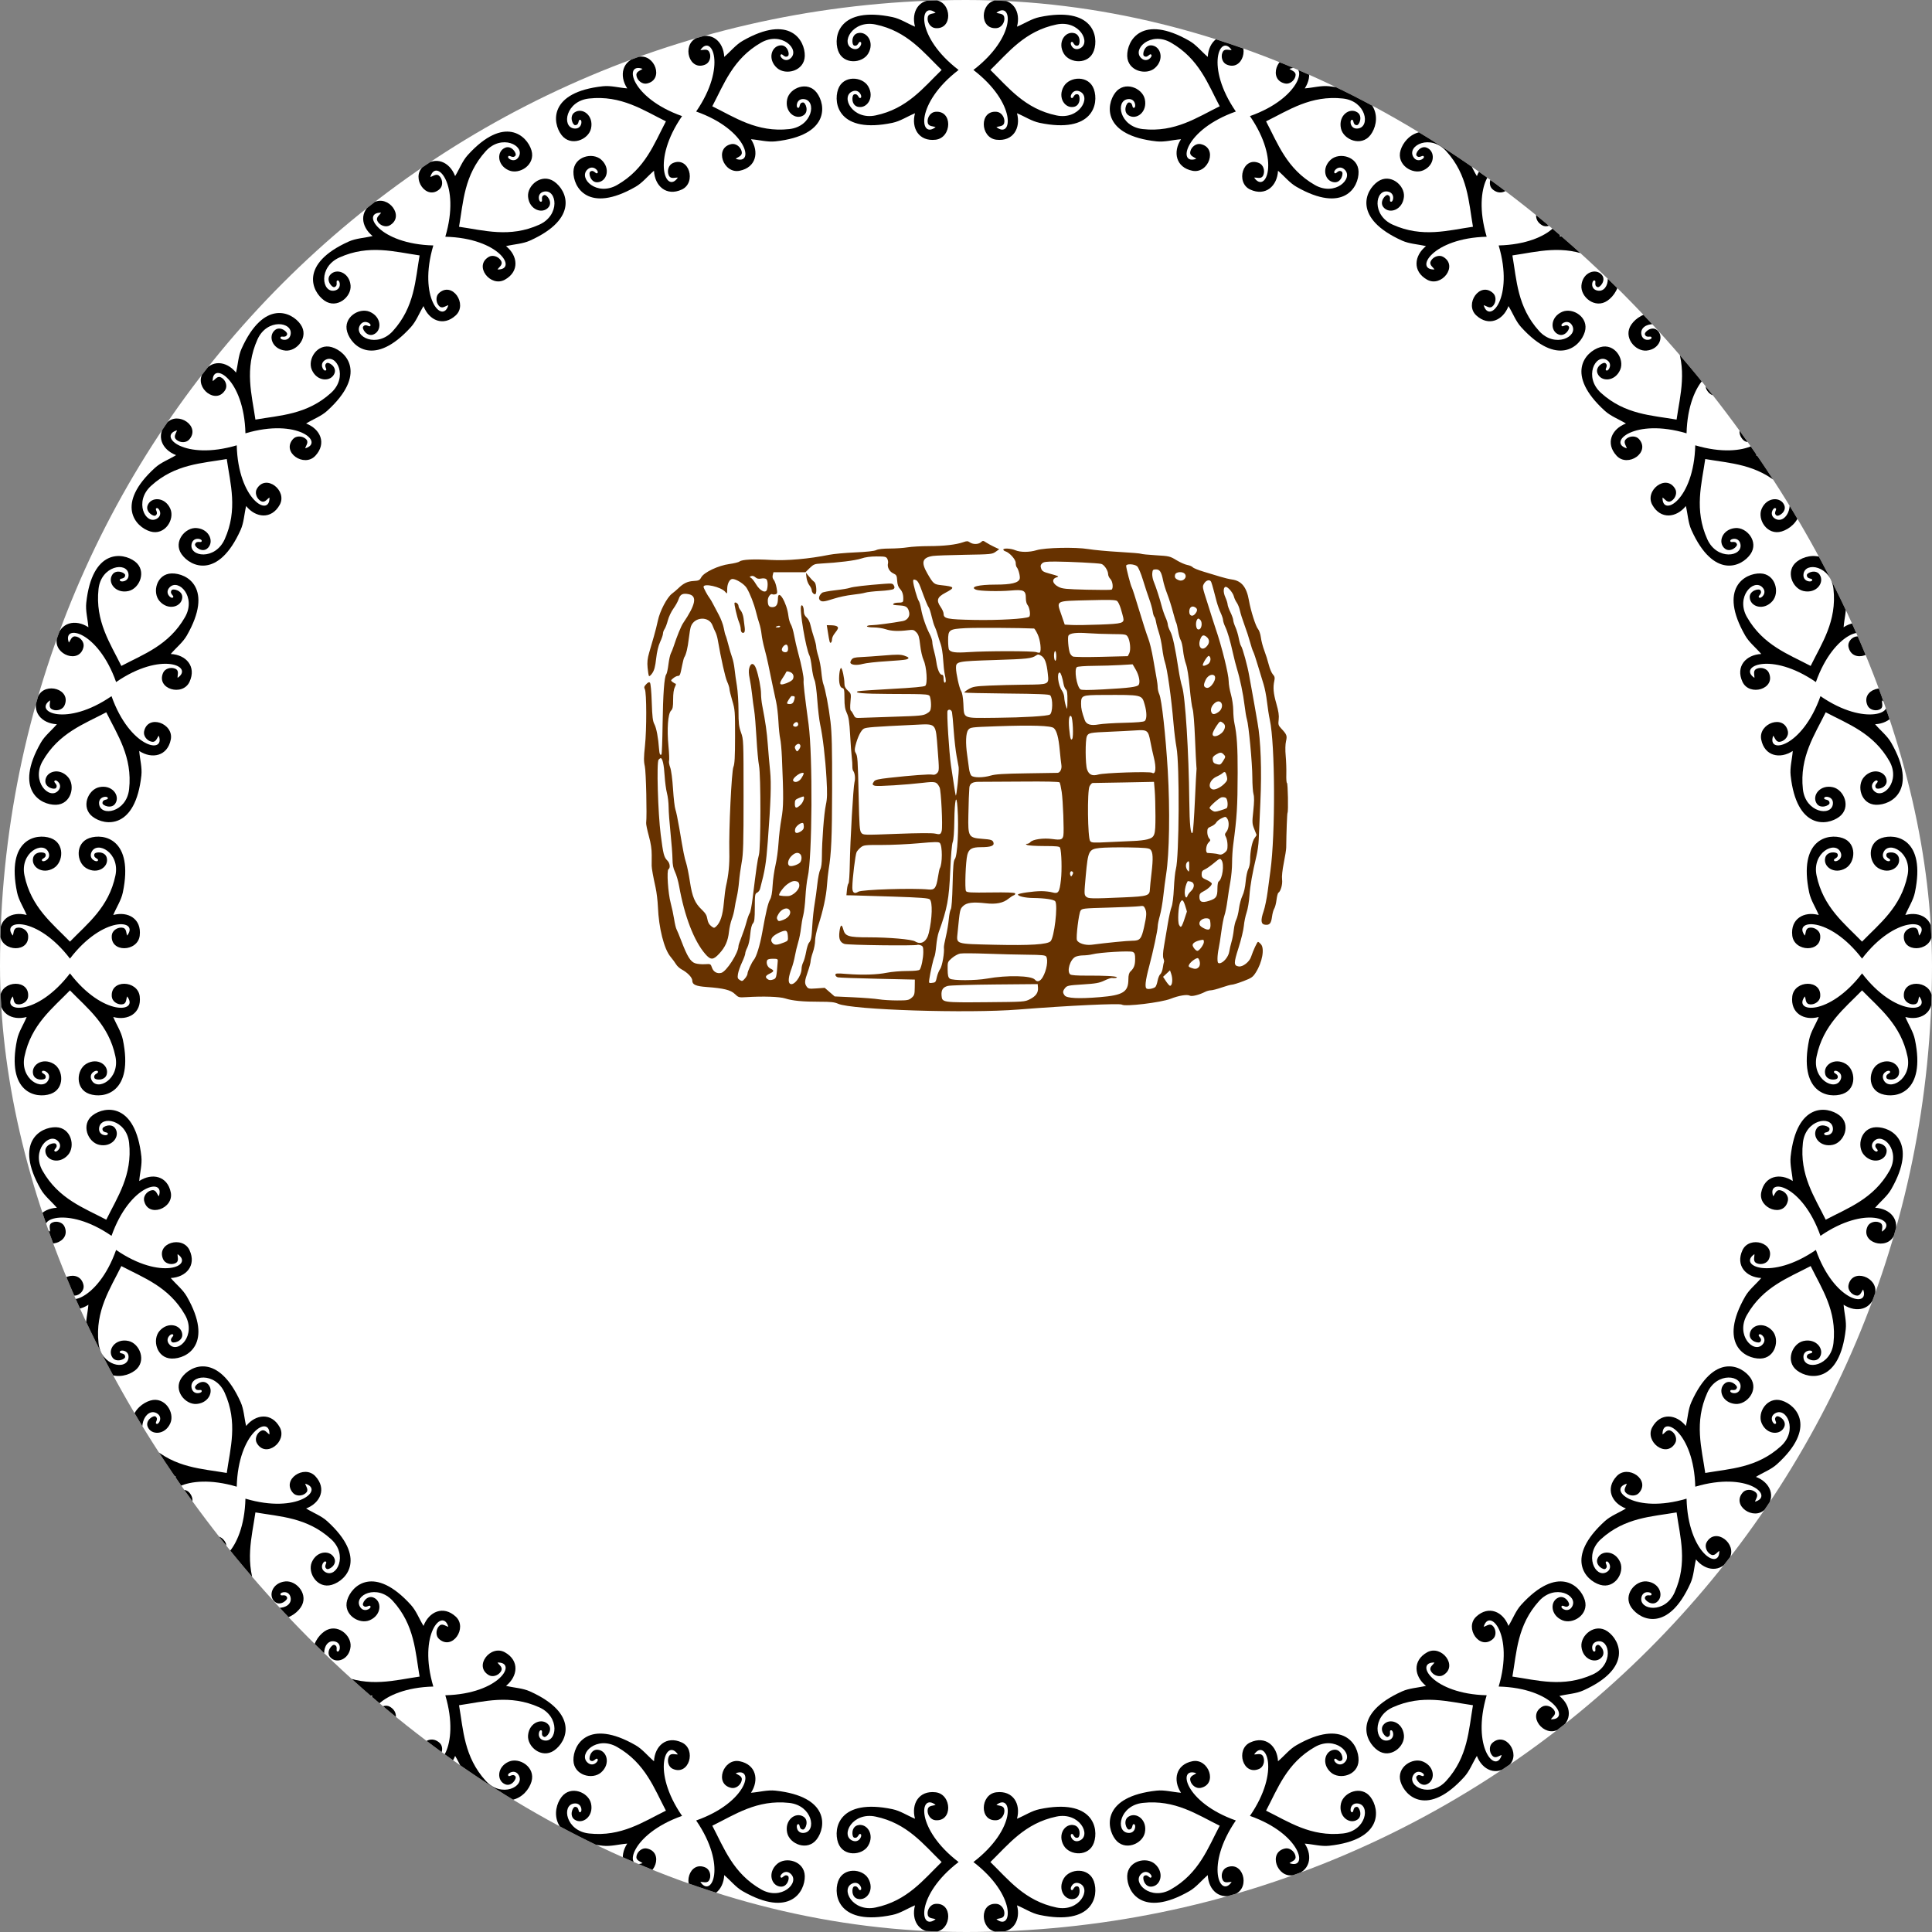 <svg width="300" height="300" viewBox="0 0 300 300" fill="none" xmlns="http://www.w3.org/2000/svg">
<rect x="0" y="0" width="300" height="300" fill="#808080" stroke="none"/>
<g clip-path="url(#clip0_415_3412)">
<rect width="300" height="300" rx="150" fill="white"/>
<path d="M148.849 10.863C142.093 16.039 142.792 21.68 145.28 19.738C144.772 19.549 144.072 19.677 144.037 18.88C144.006 18.166 144.532 17.437 145.211 17.364C147.973 17.066 147.832 21.393 145.286 21.696C142.671 22.007 141.46 19.872 142.082 17.585C140.849 18.098 139.801 18.818 138.575 19.074C130.307 20.801 129.34 16.129 130.142 13.854C130.923 11.639 133.895 11.859 134.808 13.397C135.859 15.165 134.586 16.961 133.166 16.572C132.139 16.291 132.255 14.758 132.629 14.652C133.331 14.456 133.28 15.46 133.666 15.175C133.935 14.977 133.389 13.702 132.304 14.215C130.51 15.063 132.384 18.666 135.952 17.923C140.893 16.895 143.425 13.567 146.215 10.863C143.425 8.159 140.893 4.831 135.952 3.803C132.384 3.06 130.51 6.662 132.304 7.511C133.389 8.024 133.935 6.749 133.666 6.551C133.28 6.266 133.331 7.27 132.629 7.073C132.255 6.968 132.139 5.435 133.166 5.154C134.586 4.765 135.859 6.561 134.808 8.329C133.895 9.867 130.923 10.087 130.142 7.872C129.34 5.597 130.307 0.925 138.575 2.652C139.801 2.908 140.849 3.628 142.082 4.141C141.46 1.854 142.671 -0.281 145.286 0.03C147.832 0.334 147.973 4.66 145.211 4.362C144.532 4.289 144.006 3.559 144.037 2.845C144.072 2.049 144.772 2.177 145.28 1.988C142.792 0.046 142.093 5.688 148.849 10.863Z" fill="black"/>
<path d="M105.91 18.029C101.083 25.039 103.492 30.188 105.258 27.572C104.716 27.549 104.09 27.887 103.811 27.14C103.561 26.471 103.836 25.614 104.458 25.335C106.994 24.199 108.196 28.357 105.869 29.432C103.477 30.536 101.666 28.88 101.551 26.513C100.536 27.381 99.763 28.39 98.676 29.013C91.346 33.209 88.982 29.066 89.042 26.653C89.101 24.306 91.995 23.597 93.339 24.777C94.885 26.134 94.229 28.235 92.759 28.304C91.695 28.354 91.331 26.86 91.655 26.644C92.262 26.24 92.523 27.212 92.803 26.821C92.997 26.549 92.084 25.506 91.211 26.329C89.766 27.69 92.662 30.537 95.825 28.728C100.207 26.223 101.587 22.276 103.405 18.842C99.916 17.133 96.479 14.75 91.462 15.299C87.84 15.695 87.17 19.7 89.139 19.953C90.33 20.105 90.454 18.724 90.138 18.619C89.682 18.467 90.041 19.407 89.313 19.436C88.924 19.452 88.341 18.029 89.231 17.445C90.46 16.637 92.226 17.951 91.773 19.957C91.38 21.702 88.621 22.83 87.194 20.965C85.728 19.049 85.205 14.306 93.601 13.394C94.846 13.258 96.066 13.62 97.397 13.726C96.099 11.743 96.59 9.339 99.174 8.827C101.689 8.328 103.16 12.399 100.441 12.97C99.773 13.11 99.048 12.579 98.857 11.89C98.644 11.122 99.349 11.027 99.773 10.691C96.807 9.613 97.885 15.194 105.91 18.029Z" fill="black"/>
<path d="M67.286 38.112C64.862 46.27 68.744 50.423 69.615 47.39C69.093 47.536 68.602 48.051 68.106 47.427C67.661 46.867 67.658 45.968 68.164 45.51C70.224 43.646 72.652 47.229 70.771 48.97C68.838 50.76 66.604 49.744 65.763 47.529C65.066 48.668 64.642 49.867 63.8 50.795C58.127 57.051 54.598 53.84 53.91 51.528C53.24 49.277 55.773 47.709 57.416 48.416C59.305 49.228 59.331 51.429 57.954 51.949C56.958 52.326 56.15 51.017 56.391 50.712C56.843 50.14 57.392 50.983 57.537 50.525C57.638 50.207 56.447 49.496 55.871 50.549C54.918 52.29 58.552 54.103 61.002 51.405C64.395 47.669 64.487 43.488 65.155 39.661C61.309 39.113 57.304 37.909 52.702 39.982C49.379 41.478 49.98 45.493 51.931 45.126C53.11 44.903 52.802 43.55 52.468 43.548C51.988 43.545 52.62 44.327 51.937 44.58C51.572 44.716 50.577 43.543 51.242 42.712C52.162 41.563 54.248 42.268 54.437 44.315C54.602 46.096 52.327 48.021 50.394 46.689C48.407 45.319 46.444 40.971 54.147 37.508C55.289 36.995 56.561 36.962 57.859 36.652C56.012 35.167 55.737 32.728 58.036 31.443C60.274 30.192 62.931 33.609 60.521 34.992C59.929 35.332 59.075 35.05 58.68 34.455C58.24 33.79 58.882 33.482 59.181 33.031C56.028 32.922 58.778 37.896 67.286 38.112Z" fill="black"/>
<path d="M36.76 69.148C36.975 77.656 41.95 80.406 41.841 77.253C41.39 77.552 41.082 78.194 40.417 77.754C39.821 77.359 39.54 76.505 39.88 75.913C41.263 73.503 44.68 76.16 43.429 78.398C42.144 80.697 39.705 80.422 38.22 78.575C37.91 79.873 37.877 81.145 37.363 82.287C33.901 89.99 29.553 88.027 28.183 86.041C26.851 84.107 28.776 81.832 30.557 81.997C32.604 82.186 33.309 84.272 32.16 85.192C31.329 85.857 30.156 84.863 30.291 84.498C30.544 83.814 31.327 84.446 31.324 83.966C31.321 83.632 29.969 83.324 29.746 84.504C29.378 86.454 33.394 87.055 34.89 83.733C36.963 79.13 35.759 75.126 35.211 71.279C31.384 71.947 27.203 72.04 23.466 75.433C20.769 77.882 22.582 81.516 24.323 80.563C25.376 79.987 24.665 78.796 24.347 78.897C23.889 79.042 24.732 79.591 24.16 80.043C23.855 80.284 22.546 79.476 22.923 78.48C23.442 77.103 25.644 77.129 26.456 79.018C27.163 80.661 25.595 83.195 23.344 82.525C21.032 81.836 17.821 78.307 24.077 72.634C25.005 71.792 26.204 71.368 27.343 70.672C25.127 69.831 24.112 67.596 25.902 65.663C27.643 63.782 31.226 66.21 29.362 68.27C28.904 68.776 28.004 68.773 27.445 68.328C26.821 67.832 27.336 67.341 27.482 66.819C24.448 67.691 28.601 71.572 36.76 69.148Z" fill="black"/>
<path d="M17.317 108.099C20.152 116.124 25.733 117.202 24.655 114.236C24.318 114.66 24.224 115.365 23.456 115.152C22.767 114.961 22.235 114.236 22.375 113.568C22.946 110.849 27.017 112.32 26.519 114.835C26.007 117.419 23.602 117.911 21.619 116.612C21.725 117.943 22.087 119.163 21.952 120.408C21.039 128.804 16.297 128.281 14.381 126.815C12.516 125.387 13.644 122.63 15.389 122.236C17.395 121.783 18.709 123.549 17.901 124.778C17.316 125.669 15.894 125.085 15.909 124.696C15.939 123.968 16.879 124.327 16.727 123.871C16.621 123.555 15.24 123.68 15.393 124.87C15.645 126.839 19.65 126.169 20.047 122.547C20.595 117.53 18.213 114.093 16.503 110.604C13.07 112.422 9.122 113.802 6.617 118.184C4.809 121.347 7.655 124.243 9.017 122.798C9.84 121.925 8.796 121.012 8.525 121.206C8.134 121.486 9.105 121.748 8.701 122.354C8.485 122.678 6.991 122.314 7.041 121.25C7.111 119.78 9.212 119.124 10.568 120.67C11.749 122.014 11.04 124.908 8.692 124.967C6.28 125.027 2.136 122.663 6.333 115.334C6.955 114.246 7.964 113.473 8.833 112.458C6.465 112.343 4.809 110.532 5.914 108.14C6.989 105.813 11.147 107.015 10.01 109.551C9.731 110.173 8.875 110.448 8.205 110.198C7.459 109.919 7.796 109.293 7.774 108.752C5.159 110.517 10.307 112.925 17.317 108.099Z" fill="black"/>
<path d="M10.863 151.151C16.039 157.907 21.68 157.207 19.738 154.72C19.549 155.228 19.677 155.928 18.88 155.962C18.166 155.994 17.437 155.468 17.364 154.789C17.066 152.027 21.393 152.168 21.696 154.714C22.007 157.329 19.872 158.54 17.585 157.918C18.098 159.151 18.818 160.199 19.074 161.425C20.801 169.693 16.129 170.661 13.854 169.858C11.639 169.077 11.859 166.105 13.397 165.192C15.165 164.141 16.961 165.414 16.572 166.834C16.291 167.861 14.758 167.745 14.652 167.371C14.456 166.669 15.46 166.72 15.175 166.334C14.977 166.065 13.702 166.611 14.215 167.696C15.063 169.49 18.666 167.616 17.923 164.049C16.895 159.107 13.567 156.575 10.863 153.785C8.159 156.575 4.831 159.107 3.803 164.049C3.06 167.616 6.662 169.49 7.511 167.696C8.024 166.611 6.749 166.065 6.551 166.334C6.266 166.72 7.27 166.669 7.073 167.371C6.968 167.745 5.435 167.861 5.154 166.834C4.765 165.415 6.561 164.141 8.329 165.192C9.867 166.105 10.087 169.077 7.872 169.858C5.597 170.66 0.925 169.693 2.652 161.425C2.908 160.199 3.628 159.151 4.141 157.918C1.854 158.54 -0.281 157.329 0.03 154.714C0.334 152.168 4.66 152.027 4.362 154.789C4.289 155.468 3.559 155.994 2.845 155.962C2.049 155.928 2.177 155.228 1.988 154.72C0.046 157.208 5.688 157.907 10.863 151.151Z" fill="black"/>
<path d="M18.029 194.09C25.038 198.916 30.187 196.508 27.572 194.742C27.549 195.284 27.887 195.909 27.14 196.189C26.471 196.439 25.614 196.164 25.335 195.541C24.199 193.006 28.357 191.804 29.432 194.131C30.536 196.523 28.88 198.334 26.513 198.449C27.381 199.463 28.39 200.237 29.013 201.324C33.209 208.653 29.065 211.017 26.653 210.957C24.306 210.899 23.597 208.005 24.777 206.66C26.134 205.115 28.235 205.771 28.304 207.241C28.354 208.305 26.86 208.669 26.644 208.345C26.24 207.738 27.211 207.477 26.821 207.197C26.549 207.003 25.505 207.916 26.329 208.789C27.69 210.233 30.537 207.338 28.728 204.174C26.223 199.793 22.276 198.413 18.842 196.595C17.133 200.084 14.75 203.521 15.299 208.538C15.695 212.16 19.7 212.829 19.953 210.861C20.105 209.67 18.724 209.545 18.619 209.862C18.467 210.318 19.407 209.959 19.436 210.687C19.452 211.076 18.029 211.659 17.444 210.769C16.637 209.54 17.951 207.774 19.957 208.227C21.702 208.62 22.83 211.378 20.965 212.805C19.049 214.272 14.306 214.795 13.394 206.399C13.258 205.154 13.62 203.934 13.726 202.603C11.743 203.901 9.339 203.41 8.827 200.826C8.328 198.311 12.399 196.84 12.97 199.559C13.11 200.226 12.579 200.952 11.89 201.143C11.122 201.356 11.027 200.651 10.691 200.227C9.613 203.193 15.194 202.115 18.029 194.09Z" fill="black"/>
<path d="M38.112 232.713C46.271 235.137 50.423 231.256 47.39 230.385C47.536 230.907 48.051 231.398 47.427 231.894C46.867 232.339 45.968 232.342 45.51 231.836C43.646 229.776 47.229 227.347 48.97 229.229C50.76 231.162 49.744 233.396 47.529 234.237C48.668 234.934 49.867 235.358 50.795 236.199C57.051 241.873 53.841 245.402 51.528 246.09C49.277 246.76 47.709 244.227 48.416 242.583C49.229 240.694 51.429 240.669 51.949 242.046C52.326 243.042 51.017 243.85 50.712 243.608C50.14 243.156 50.983 242.607 50.525 242.462C50.207 242.361 49.496 243.552 50.549 244.129C52.29 245.081 54.103 241.448 51.406 238.998C47.669 235.605 43.488 235.512 39.661 234.845C39.113 238.691 37.909 242.696 39.982 247.298C41.478 250.62 45.494 250.02 45.126 248.069C44.903 246.89 43.551 247.198 43.548 247.532C43.545 248.012 44.327 247.38 44.581 248.063C44.716 248.428 43.543 249.423 42.712 248.757C41.563 247.838 42.268 245.752 44.315 245.563C46.097 245.398 48.022 247.673 46.689 249.606C45.32 251.593 40.971 253.556 37.509 245.853C36.995 244.71 36.962 243.439 36.652 242.14C35.167 243.988 32.728 244.263 31.443 241.964C30.192 239.726 33.609 237.069 34.992 239.479C35.332 240.071 35.051 240.925 34.455 241.319C33.79 241.759 33.482 241.118 33.031 240.818C32.922 243.971 37.897 241.221 38.112 232.713Z" fill="black"/>
<path d="M69.148 263.24C77.656 263.025 80.406 258.05 77.253 258.159C77.552 258.61 78.194 258.918 77.754 259.582C77.359 260.178 76.505 260.46 75.913 260.12C73.503 258.737 76.16 255.32 78.398 256.571C80.697 257.856 80.422 260.295 78.575 261.78C79.873 262.09 81.145 262.123 82.287 262.637C89.99 266.099 88.027 270.447 86.041 271.817C84.107 273.149 81.832 271.224 81.997 269.443C82.186 267.396 84.272 266.691 85.192 267.84C85.857 268.671 84.863 269.844 84.498 269.708C83.814 269.456 84.446 268.673 83.966 268.676C83.632 268.679 83.324 270.031 84.504 270.254C86.454 270.622 87.055 266.606 83.733 265.11C79.13 263.037 75.126 264.241 71.279 264.789C71.947 268.616 72.04 272.797 75.433 276.533C77.882 279.231 81.516 277.418 80.563 275.677C79.987 274.624 78.796 275.335 78.897 275.653C79.042 276.111 79.591 275.268 80.043 275.84C80.284 276.145 79.476 277.454 78.48 277.077C77.103 276.557 77.129 274.356 79.018 273.544C80.661 272.837 83.195 274.405 82.525 276.656C81.836 278.969 78.307 282.179 72.634 275.923C71.792 274.995 71.368 273.796 70.672 272.657C69.831 274.873 67.596 275.888 65.663 274.098C63.782 272.357 66.21 268.774 68.27 270.638C68.776 271.096 68.773 271.996 68.328 272.555C67.832 273.179 67.341 272.664 66.819 272.518C67.691 275.551 71.572 271.399 69.148 263.24Z" fill="black"/>
<path d="M108.099 282.683C116.124 279.848 117.201 274.267 114.236 275.345C114.66 275.682 115.365 275.776 115.152 276.544C114.961 277.233 114.236 277.764 113.568 277.624C110.849 277.054 112.32 272.983 114.835 273.481C117.419 273.993 117.91 276.398 116.612 278.381C117.943 278.274 119.163 277.913 120.408 278.048C128.804 278.961 128.281 283.703 126.815 285.619C125.387 287.484 122.629 286.356 122.236 284.611C121.783 282.605 123.549 281.291 124.778 282.099C125.668 282.684 125.085 284.106 124.696 284.091C123.968 284.061 124.327 283.121 123.871 283.273C123.555 283.379 123.679 284.76 124.87 284.607C126.838 284.355 126.169 280.35 122.547 279.953C117.53 279.405 114.093 281.787 110.604 283.497C112.422 286.93 113.802 290.878 118.184 293.383C121.347 295.191 124.242 292.345 122.798 290.983C121.925 290.16 121.012 291.204 121.206 291.475C121.486 291.866 121.748 290.895 122.354 291.299C122.678 291.515 122.314 293.009 121.25 292.959C119.78 292.89 119.124 290.788 120.67 289.432C122.014 288.252 124.908 288.96 124.967 291.308C125.026 293.72 122.662 297.864 115.333 293.667C114.246 293.045 113.472 292.036 112.458 291.167C112.343 293.535 110.532 295.191 108.14 294.086C105.813 293.011 107.015 288.853 109.551 289.99C110.173 290.269 110.448 291.125 110.198 291.795C109.919 292.541 109.293 292.204 108.751 292.226C110.517 294.841 112.925 289.692 108.099 282.683Z" fill="black"/>
<path d="M151.151 289.137C157.907 283.961 157.207 278.32 154.72 280.262C155.228 280.451 155.928 280.323 155.962 281.119C155.994 281.834 155.468 282.563 154.789 282.636C152.027 282.933 152.168 278.607 154.714 278.304C157.329 277.993 158.54 280.128 157.918 282.414C159.151 281.902 160.199 281.181 161.425 280.926C169.693 279.199 170.661 283.871 169.858 286.146C169.077 288.361 166.105 288.141 165.192 286.603C164.141 284.835 165.414 283.039 166.834 283.428C167.861 283.709 167.745 285.242 167.371 285.347C166.669 285.544 166.72 284.54 166.334 284.825C166.065 285.023 166.611 286.298 167.696 285.785C169.49 284.937 167.616 281.334 164.049 282.077C159.107 283.105 156.575 286.433 153.785 289.137C156.575 291.841 159.107 295.169 164.049 296.197C167.616 296.94 169.49 293.338 167.696 292.489C166.611 291.976 166.065 293.251 166.334 293.449C166.72 293.734 166.669 292.73 167.371 292.927C167.745 293.032 167.861 294.565 166.834 294.846C165.415 295.235 164.141 293.439 165.192 291.671C166.105 290.133 169.077 289.913 169.858 292.128C170.66 294.403 169.693 299.075 161.425 297.348C160.199 297.093 159.151 296.372 157.918 295.86C158.54 298.146 157.329 300.281 154.714 299.97C152.168 299.667 152.027 295.341 154.789 295.638C155.468 295.711 155.994 296.441 155.962 297.155C155.928 297.951 155.228 297.823 154.72 298.012C157.208 299.953 157.907 294.312 151.151 289.137Z" fill="black"/>
<path d="M194.09 281.971C198.916 274.961 196.508 269.812 194.742 272.428C195.283 272.451 195.909 272.113 196.189 272.86C196.439 273.529 196.164 274.385 195.541 274.665C193.006 275.801 191.803 271.643 194.131 270.568C196.522 269.464 198.334 271.12 198.449 273.487C199.463 272.619 200.237 271.61 201.324 270.987C208.653 266.79 211.017 270.934 210.957 273.347C210.899 275.694 208.005 276.403 206.66 275.223C205.115 273.866 205.771 271.765 207.241 271.696C208.305 271.646 208.669 273.14 208.345 273.356C207.738 273.76 207.476 272.788 207.197 273.179C207.003 273.45 207.916 274.494 208.789 273.671C210.233 272.31 207.337 269.463 204.174 271.271C199.793 273.776 198.412 277.724 196.595 281.158C200.084 282.867 203.521 285.25 208.538 284.701C212.16 284.305 212.829 280.3 210.861 280.047C209.67 279.895 209.545 281.276 209.862 281.381C210.318 281.533 209.958 280.593 210.687 280.564C211.075 280.548 211.659 281.971 210.769 282.555C209.539 283.363 207.774 282.049 208.226 280.043C208.62 278.298 211.378 277.17 212.805 279.035C214.272 280.952 214.795 285.694 206.399 286.606C205.153 286.742 203.934 286.38 202.603 286.274C203.901 288.257 203.41 290.661 200.825 291.173C198.311 291.672 196.84 287.601 199.558 287.03C200.226 286.89 200.952 287.421 201.143 288.11C201.356 288.878 200.651 288.973 200.227 289.309C203.193 290.387 202.115 284.806 194.09 281.971Z" fill="black"/>
<path d="M232.713 261.887C235.137 253.729 231.256 249.576 230.385 252.609C230.907 252.464 231.398 251.949 231.894 252.573C232.339 253.132 232.342 254.032 231.836 254.489C229.776 256.354 227.347 252.771 229.229 251.029C231.162 249.24 233.396 250.255 234.237 252.471C234.934 251.332 235.358 250.133 236.199 249.205C241.873 242.949 245.402 246.159 246.09 248.472C246.76 250.723 244.227 252.291 242.583 251.584C240.694 250.771 240.669 248.57 242.046 248.05C243.042 247.674 243.85 248.982 243.608 249.288C243.156 249.859 242.607 249.016 242.462 249.474C242.361 249.793 243.552 250.503 244.129 249.45C245.081 247.709 241.448 245.897 238.998 248.594C235.605 252.331 235.512 256.512 234.845 260.339C238.691 260.887 242.696 262.09 247.298 260.018C250.62 258.522 250.02 254.506 248.069 254.874C246.89 255.097 247.198 256.449 247.532 256.451C248.012 256.455 247.38 255.672 248.063 255.419C248.428 255.284 249.423 256.457 248.757 257.288C247.838 258.436 245.752 257.732 245.563 255.684C245.398 253.903 247.673 251.978 249.606 253.311C251.593 254.68 253.556 259.028 245.853 262.491C244.71 263.005 243.439 263.038 242.14 263.348C243.988 264.833 244.263 267.271 241.964 268.557C239.726 269.808 237.069 266.391 239.479 265.008C240.071 264.668 240.925 264.949 241.319 265.545C241.759 266.21 241.118 266.518 240.818 266.969C243.971 267.078 241.221 262.103 232.713 261.887Z" fill="black"/>
<path d="M263.24 230.851C263.025 222.343 258.05 219.593 258.159 222.747C258.61 222.447 258.918 221.806 259.582 222.246C260.178 222.641 260.46 223.495 260.12 224.087C258.737 226.496 255.32 223.839 256.571 221.602C257.856 219.302 260.295 219.578 261.78 221.425C262.09 220.126 262.123 218.855 262.637 217.713C266.099 210.01 270.447 211.972 271.817 213.959C273.149 215.893 271.224 218.167 269.443 218.003C267.396 217.813 266.691 215.728 267.84 214.808C268.671 214.142 269.844 215.137 269.708 215.502C269.456 216.186 268.673 215.554 268.676 216.034C268.679 216.368 270.031 216.676 270.254 215.496C270.622 213.546 266.606 212.945 265.11 216.267C263.037 220.87 264.241 224.874 264.789 228.72C268.616 228.053 272.797 227.96 276.533 224.567C279.231 222.118 277.418 218.484 275.677 219.437C274.624 220.013 275.335 221.204 275.653 221.103C276.111 220.958 275.268 220.409 275.84 219.957C276.145 219.716 277.454 220.524 277.077 221.52C276.557 222.896 274.356 222.871 273.544 220.982C272.837 219.339 274.405 216.805 276.656 217.475C278.969 218.164 282.179 221.692 275.923 227.366C274.995 228.207 273.796 228.632 272.657 229.328C274.873 230.169 275.888 232.404 274.098 234.337C272.357 236.218 268.774 233.789 270.638 231.729C271.096 231.224 271.996 231.227 272.555 231.672C273.179 232.168 272.664 232.659 272.518 233.181C275.551 232.309 271.399 228.428 263.24 230.851Z" fill="black"/>
<path d="M282.683 191.901C279.848 183.876 274.267 182.798 275.345 185.764C275.682 185.339 275.776 184.634 276.544 184.847C277.233 185.038 277.764 185.764 277.624 186.432C277.054 189.151 272.983 187.68 273.481 185.165C273.993 182.581 276.398 182.089 278.381 183.387C278.274 182.056 277.913 180.837 278.048 179.592C278.961 171.196 283.703 171.719 285.619 173.185C287.484 174.612 286.356 177.37 284.611 177.764C282.605 178.217 281.291 176.451 282.099 175.221C282.684 174.331 284.106 174.915 284.091 175.304C284.061 176.032 283.121 175.673 283.273 176.128C283.379 176.445 284.76 176.32 284.607 175.13C284.355 173.161 280.35 173.83 279.953 177.453C279.405 182.47 281.787 185.907 283.497 189.395C286.93 187.578 290.878 186.198 293.383 181.816C295.191 178.653 292.345 175.757 290.983 177.201C290.16 178.075 291.204 178.988 291.475 178.793C291.866 178.514 290.895 178.252 291.299 177.646C291.515 177.322 293.009 177.686 292.959 178.75C292.89 180.219 290.788 180.875 289.432 179.33C288.252 177.986 288.96 175.092 291.308 175.033C293.72 174.973 297.864 177.337 293.667 184.666C293.045 185.753 292.036 186.527 291.167 187.542C293.535 187.657 295.191 189.468 294.086 191.859C293.011 194.187 288.853 192.984 289.99 190.449C290.269 189.826 291.125 189.552 291.795 189.802C292.541 190.081 292.204 190.707 292.226 191.248C294.841 189.483 289.692 187.075 282.683 191.901Z" fill="black"/>
<path d="M289.137 148.849C283.961 142.093 278.32 142.792 280.262 145.28C280.451 144.772 280.323 144.072 281.119 144.037C281.834 144.006 282.563 144.532 282.636 145.211C282.933 147.973 278.607 147.832 278.304 145.286C277.993 142.67 280.128 141.46 282.414 142.082C281.902 140.849 281.181 139.801 280.926 138.575C279.199 130.307 283.871 129.339 286.146 130.142C288.361 130.923 288.141 133.895 286.603 134.808C284.835 135.859 283.039 134.585 283.428 133.166C283.709 132.139 285.242 132.254 285.347 132.629C285.544 133.331 284.54 133.28 284.825 133.666C285.023 133.935 286.298 133.389 285.785 132.304C284.937 130.51 281.334 132.384 282.077 135.951C283.105 140.893 286.433 143.425 289.137 146.215C291.841 143.425 295.169 140.893 296.197 135.951C296.94 132.384 293.338 130.51 292.489 132.304C291.976 133.389 293.251 133.935 293.449 133.666C293.734 133.28 292.73 133.331 292.927 132.629C293.032 132.254 294.565 132.139 294.846 133.166C295.235 134.585 293.439 135.859 291.671 134.808C290.133 133.895 289.913 130.923 292.128 130.142C294.403 129.34 299.075 130.307 297.348 138.575C297.093 139.801 296.372 140.849 295.86 142.082C298.146 141.46 300.281 142.67 299.97 145.286C299.667 147.832 295.341 147.973 295.638 145.211C295.711 144.532 296.441 144.006 297.155 144.037C297.951 144.072 297.823 144.772 298.012 145.28C299.953 142.792 294.312 142.093 289.137 148.849Z" fill="black"/>
<path d="M281.971 105.91C274.961 101.084 269.812 103.492 272.428 105.258C272.451 104.716 272.113 104.091 272.86 103.811C273.529 103.561 274.385 103.836 274.665 104.459C275.801 106.994 271.643 108.196 270.568 105.869C269.464 103.477 271.12 101.666 273.487 101.551C272.619 100.537 271.61 99.763 270.987 98.676C266.79 91.347 270.934 88.983 273.347 89.043C275.694 89.101 276.403 91.995 275.223 93.34C273.866 94.885 271.765 94.229 271.696 92.759C271.646 91.695 273.14 91.332 273.356 91.655C273.76 92.262 272.788 92.524 273.179 92.803C273.45 92.997 274.494 92.084 273.671 91.211C272.31 89.767 269.463 92.662 271.271 95.826C273.776 100.207 277.724 101.587 281.158 103.405C282.867 99.916 285.25 96.479 284.701 91.462C284.305 87.84 280.3 87.171 280.047 89.139C279.895 90.33 281.276 90.455 281.381 90.138C281.533 89.682 280.593 90.041 280.564 89.313C280.548 88.924 281.971 88.341 282.555 89.231C283.363 90.46 282.049 92.226 280.043 91.774C278.298 91.38 277.17 88.622 279.035 87.195C280.952 85.728 285.694 85.205 286.606 93.601C286.742 94.847 286.38 96.066 286.274 97.397C288.257 96.099 290.661 96.59 291.173 99.175C291.672 101.689 287.601 103.16 287.03 100.441C286.89 99.774 287.421 99.048 288.11 98.857C288.878 98.644 288.973 99.349 289.309 99.773C290.387 96.807 284.806 97.885 281.971 105.91Z" fill="black"/>
<path d="M261.888 67.286C253.729 64.862 249.577 68.744 252.61 69.615C252.464 69.093 251.949 68.602 252.573 68.106C253.133 67.661 254.032 67.658 254.49 68.164C256.354 70.224 252.771 72.652 251.03 70.771C249.24 68.838 250.256 66.604 252.471 65.763C251.332 65.066 250.133 64.642 249.205 63.8C242.949 58.127 246.159 54.598 248.472 53.91C250.723 53.24 252.291 55.773 251.584 57.416C250.771 59.305 248.57 59.331 248.051 57.954C247.674 56.958 248.983 56.15 249.288 56.391C249.859 56.843 249.017 57.392 249.475 57.537C249.793 57.638 250.504 56.447 249.451 55.871C247.71 54.918 245.897 58.552 248.594 61.002C252.331 64.395 256.512 64.487 260.339 65.155C260.887 61.309 262.091 57.304 260.018 52.702C258.522 49.379 254.506 49.98 254.874 51.931C255.097 53.11 256.449 52.802 256.452 52.468C256.455 51.988 255.672 52.62 255.419 51.937C255.284 51.572 256.457 50.577 257.288 51.242C258.436 52.162 257.732 54.248 255.685 54.437C253.903 54.602 251.978 52.327 253.311 50.394C254.68 48.407 259.029 46.444 262.491 54.147C263.005 55.289 263.038 56.561 263.348 57.859C264.833 56.012 267.271 55.737 268.557 58.036C269.808 60.274 266.391 62.931 265.008 60.521C264.668 59.929 264.949 59.075 265.545 58.68C266.21 58.24 266.518 58.882 266.969 59.181C267.078 56.028 262.103 58.778 261.888 67.286Z" fill="black"/>
<path d="M230.851 36.76C222.343 36.975 219.593 41.95 222.747 41.841C222.447 41.39 221.806 41.082 222.246 40.417C222.641 39.821 223.495 39.54 224.087 39.88C226.496 41.263 223.839 44.68 221.602 43.429C219.302 42.144 219.578 39.705 221.425 38.22C220.126 37.91 218.855 37.877 217.713 37.363C210.01 33.901 211.972 29.553 213.959 28.183C215.893 26.851 218.167 28.776 218.003 30.557C217.813 32.604 215.728 33.309 214.808 32.16C214.142 31.329 215.137 30.156 215.502 30.291C216.186 30.544 215.554 31.327 216.034 31.324C216.368 31.321 216.676 29.969 215.496 29.746C213.546 29.378 212.945 33.394 216.267 34.89C220.87 36.963 224.874 35.759 228.72 35.211C228.053 31.384 227.96 27.203 224.567 23.466C222.118 20.769 218.484 22.582 219.437 24.323C220.013 25.376 221.204 24.665 221.103 24.347C220.958 23.889 220.409 24.732 219.957 24.16C219.716 23.855 220.524 22.546 221.52 22.923C222.896 23.442 222.871 25.644 220.982 26.456C219.339 27.163 216.805 25.595 217.475 23.344C218.164 21.032 221.692 17.821 227.366 24.077C228.207 25.005 228.632 26.204 229.328 27.343C230.169 25.127 232.404 24.112 234.337 25.902C236.218 27.643 233.789 31.226 231.729 29.362C231.224 28.904 231.227 28.004 231.672 27.445C232.168 26.821 232.659 27.336 233.181 27.482C232.309 24.448 228.428 28.601 230.851 36.76Z" fill="black"/>
<path d="M191.901 17.317C183.876 20.152 182.798 25.733 185.764 24.655C185.339 24.318 184.634 24.224 184.847 23.455C185.039 22.767 185.764 22.235 186.432 22.375C189.151 22.946 187.68 27.017 185.165 26.518C182.581 26.006 182.089 23.602 183.387 21.619C182.057 21.725 180.837 22.087 179.592 21.952C171.196 21.039 171.719 16.297 173.185 14.381C174.612 12.516 177.37 13.643 177.764 15.389C178.217 17.394 176.451 18.709 175.221 17.901C174.331 17.316 174.915 15.893 175.304 15.909C176.032 15.939 175.673 16.878 176.129 16.727C176.445 16.621 176.32 15.24 175.13 15.393C173.161 15.645 173.831 19.65 177.453 20.046C182.47 20.595 185.907 18.213 189.395 16.503C187.578 13.07 186.198 9.122 181.816 6.617C178.653 4.809 175.757 7.655 177.201 9.017C178.075 9.84 178.988 8.796 178.794 8.525C178.514 8.134 178.252 9.105 177.646 8.701C177.322 8.485 177.686 6.991 178.75 7.041C180.219 7.11 180.875 9.212 179.33 10.568C177.986 11.748 175.092 11.04 175.033 8.692C174.973 6.28 177.337 2.136 184.666 6.333C185.753 6.955 186.527 7.964 187.542 8.832C187.657 6.465 189.468 4.809 191.86 5.914C194.187 6.989 192.984 11.147 190.449 10.01C189.827 9.731 189.552 8.875 189.802 8.205C190.081 7.458 190.707 7.796 191.248 7.773C189.483 5.158 187.075 10.307 191.901 17.317Z" fill="black"/>
<path d="M151.151 10.863C157.907 16.039 157.207 21.68 154.72 19.738C155.228 19.549 155.928 19.677 155.962 18.88C155.994 18.166 155.468 17.437 154.789 17.364C152.027 17.066 152.168 21.393 154.714 21.696C157.329 22.007 158.54 19.872 157.918 17.585C159.151 18.098 160.199 18.818 161.425 19.074C169.693 20.801 170.661 16.129 169.858 13.854C169.077 11.639 166.105 11.859 165.192 13.397C164.141 15.165 165.414 16.961 166.834 16.572C167.861 16.291 167.745 14.758 167.371 14.652C166.669 14.456 166.72 15.46 166.334 15.175C166.065 14.977 166.611 13.702 167.696 14.215C169.49 15.063 167.616 18.666 164.049 17.923C159.107 16.895 156.575 13.567 153.785 10.863C156.575 8.159 159.107 4.831 164.049 3.803C167.616 3.06 169.49 6.662 167.696 7.511C166.611 8.024 166.065 6.749 166.334 6.551C166.72 6.266 166.669 7.27 167.371 7.073C167.745 6.968 167.861 5.435 166.834 5.154C165.415 4.765 164.141 6.561 165.192 8.329C166.105 9.867 169.077 10.087 169.858 7.872C170.66 5.597 169.693 0.925 161.425 2.652C160.199 2.908 159.151 3.628 157.918 4.141C158.54 1.854 157.329 -0.281 154.714 0.03C152.168 0.334 152.027 4.66 154.789 4.362C155.468 4.289 155.994 3.559 155.962 2.845C155.928 2.049 155.228 2.177 154.72 1.988C157.208 0.046 157.907 5.688 151.151 10.863Z" fill="black"/>
<path d="M108.099 17.317C116.124 20.152 117.201 25.733 114.236 24.655C114.66 24.318 115.365 24.224 115.152 23.455C114.961 22.767 114.236 22.235 113.568 22.375C110.849 22.946 112.32 27.017 114.835 26.518C117.419 26.006 117.91 23.602 116.612 21.619C117.943 21.725 119.163 22.087 120.408 21.952C128.804 21.039 128.281 16.297 126.815 14.381C125.387 12.516 122.629 13.643 122.236 15.389C121.783 17.394 123.549 18.709 124.778 17.901C125.668 17.316 125.085 15.893 124.696 15.909C123.968 15.939 124.327 16.878 123.871 16.727C123.555 16.621 123.679 15.24 124.87 15.393C126.838 15.645 126.169 19.65 122.547 20.046C117.53 20.595 114.093 18.213 110.604 16.503C112.422 13.07 113.802 9.122 118.184 6.617C121.347 4.809 124.242 7.655 122.798 9.017C121.925 9.84 121.012 8.796 121.206 8.525C121.486 8.134 121.748 9.105 122.354 8.701C122.678 8.485 122.314 6.991 121.25 7.041C119.78 7.11 119.124 9.212 120.67 10.568C122.014 11.748 124.908 11.04 124.967 8.692C125.026 6.28 122.662 2.136 115.333 6.333C114.246 6.955 113.472 7.964 112.458 8.832C112.343 6.465 110.532 4.809 108.14 5.914C105.813 6.989 107.015 11.147 109.551 10.01C110.173 9.731 110.448 8.875 110.198 8.205C109.919 7.458 109.293 7.796 108.751 7.773C110.517 5.158 112.925 10.307 108.099 17.317Z" fill="black"/>
<path d="M69.148 36.76C77.656 36.975 80.406 41.95 77.253 41.841C77.552 41.39 78.194 41.082 77.754 40.417C77.359 39.821 76.505 39.54 75.913 39.88C73.503 41.263 76.16 44.68 78.398 43.429C80.697 42.144 80.422 39.705 78.575 38.22C79.873 37.91 81.145 37.877 82.287 37.363C89.99 33.901 88.027 29.553 86.041 28.183C84.107 26.851 81.832 28.776 81.997 30.557C82.186 32.604 84.272 33.309 85.192 32.16C85.857 31.329 84.863 30.156 84.498 30.291C83.814 30.544 84.446 31.327 83.966 31.324C83.632 31.321 83.324 29.969 84.504 29.746C86.454 29.378 87.055 33.394 83.733 34.89C79.13 36.963 75.126 35.759 71.279 35.211C71.947 31.384 72.04 27.203 75.433 23.466C77.882 20.769 81.516 22.582 80.563 24.323C79.987 25.376 78.796 24.665 78.897 24.347C79.042 23.889 79.591 24.732 80.043 24.16C80.284 23.855 79.476 22.546 78.48 22.923C77.103 23.442 77.129 25.644 79.018 26.456C80.661 27.163 83.195 25.595 82.525 23.344C81.836 21.032 78.307 17.821 72.634 24.077C71.792 25.005 71.368 26.204 70.672 27.343C69.831 25.127 67.596 24.112 65.663 25.902C63.782 27.643 66.21 31.226 68.27 29.362C68.776 28.904 68.773 28.004 68.328 27.445C67.832 26.821 67.341 27.336 66.819 27.482C67.691 24.448 71.572 28.601 69.148 36.76Z" fill="black"/>
<path d="M38.112 67.286C46.271 64.862 50.423 68.744 47.39 69.615C47.536 69.093 48.051 68.602 47.427 68.106C46.867 67.661 45.968 67.658 45.51 68.164C43.646 70.224 47.229 72.652 48.97 70.771C50.76 68.838 49.744 66.604 47.529 65.763C48.668 65.066 49.867 64.642 50.795 63.8C57.051 58.127 53.841 54.598 51.528 53.91C49.277 53.24 47.709 55.773 48.416 57.416C49.229 59.305 51.429 59.331 51.949 57.954C52.326 56.958 51.017 56.15 50.712 56.391C50.14 56.843 50.983 57.392 50.525 57.537C50.207 57.638 49.496 56.447 50.549 55.871C52.29 54.918 54.103 58.552 51.406 61.002C47.669 64.395 43.488 64.487 39.661 65.155C39.113 61.309 37.909 57.304 39.982 52.702C41.478 49.379 45.494 49.98 45.126 51.931C44.903 53.11 43.551 52.802 43.548 52.468C43.545 51.988 44.327 52.62 44.581 51.937C44.716 51.572 43.543 50.577 42.712 51.242C41.563 52.162 42.268 54.248 44.315 54.437C46.097 54.602 48.022 52.327 46.689 50.394C45.32 48.407 40.971 46.444 37.509 54.147C36.995 55.289 36.962 56.561 36.652 57.859C35.167 56.012 32.728 55.737 31.443 58.036C30.192 60.274 33.609 62.931 34.992 60.521C35.332 59.929 35.051 59.075 34.455 58.68C33.79 58.24 33.482 58.882 33.031 59.181C32.922 56.028 37.897 58.778 38.112 67.286Z" fill="black"/>
<path d="M18.029 105.91C25.038 101.084 30.187 103.492 27.572 105.258C27.549 104.716 27.887 104.091 27.14 103.811C26.471 103.561 25.614 103.836 25.335 104.459C24.199 106.994 28.357 108.196 29.432 105.869C30.536 103.477 28.88 101.666 26.513 101.551C27.381 100.537 28.39 99.763 29.013 98.676C33.209 91.347 29.065 88.983 26.653 89.043C24.306 89.101 23.597 91.995 24.777 93.34C26.134 94.885 28.235 94.229 28.304 92.759C28.354 91.695 26.86 91.332 26.644 91.655C26.24 92.262 27.211 92.524 26.821 92.803C26.549 92.997 25.505 92.084 26.329 91.211C27.69 89.767 30.537 92.662 28.728 95.826C26.223 100.207 22.276 101.587 18.842 103.405C17.133 99.916 14.75 96.479 15.299 91.462C15.695 87.84 19.7 87.171 19.953 89.139C20.105 90.33 18.724 90.455 18.619 90.138C18.467 89.682 19.407 90.041 19.436 89.313C19.452 88.924 18.029 88.341 17.444 89.231C16.637 90.46 17.951 92.226 19.957 91.774C21.702 91.38 22.83 88.622 20.965 87.195C19.049 85.728 14.306 85.205 13.394 93.601C13.258 94.847 13.62 96.066 13.726 97.397C11.743 96.099 9.339 96.59 8.827 99.175C8.328 101.689 12.399 103.16 12.97 100.441C13.11 99.774 12.579 99.048 11.89 98.857C11.122 98.644 11.027 99.349 10.691 99.773C9.613 96.807 15.194 97.885 18.029 105.91Z" fill="black"/>
<path d="M10.863 148.849C16.039 142.093 21.68 142.792 19.738 145.28C19.549 144.772 19.677 144.072 18.88 144.037C18.166 144.006 17.437 144.532 17.364 145.211C17.066 147.973 21.393 147.832 21.696 145.286C22.007 142.67 19.872 141.46 17.585 142.082C18.098 140.849 18.818 139.801 19.074 138.575C20.801 130.307 16.129 129.339 13.854 130.142C11.639 130.923 11.859 133.895 13.397 134.808C15.165 135.859 16.961 134.585 16.572 133.166C16.291 132.139 14.758 132.254 14.652 132.629C14.456 133.331 15.46 133.28 15.175 133.666C14.977 133.935 13.702 133.389 14.215 132.304C15.063 130.51 18.666 132.384 17.923 135.951C16.895 140.893 13.567 143.425 10.863 146.215C8.159 143.425 4.831 140.893 3.803 135.951C3.06 132.384 6.662 130.51 7.511 132.304C8.024 133.389 6.749 133.935 6.551 133.666C6.266 133.28 7.27 133.331 7.073 132.629C6.968 132.254 5.435 132.139 5.154 133.166C4.765 134.585 6.561 135.859 8.329 134.808C9.867 133.895 10.087 130.923 7.872 130.142C5.597 129.34 0.925 130.307 2.652 138.575C2.908 139.801 3.628 140.849 4.141 142.082C1.854 141.46 -0.281 142.67 0.03 145.286C0.334 147.832 4.66 147.973 4.362 145.211C4.289 144.532 3.559 144.006 2.845 144.037C2.049 144.072 2.177 144.772 1.988 145.28C0.046 142.792 5.688 142.093 10.863 148.849Z" fill="black"/>
<path d="M17.317 191.901C20.152 183.876 25.733 182.798 24.655 185.764C24.318 185.339 24.224 184.634 23.456 184.847C22.767 185.038 22.235 185.764 22.375 186.432C22.946 189.151 27.017 187.68 26.519 185.165C26.007 182.581 23.602 182.089 21.619 183.387C21.725 182.056 22.087 180.837 21.952 179.592C21.039 171.196 16.297 171.719 14.381 173.185C12.516 174.612 13.644 177.37 15.389 177.764C17.395 178.217 18.709 176.451 17.901 175.221C17.316 174.331 15.894 174.915 15.909 175.304C15.939 176.032 16.879 175.673 16.727 176.128C16.621 176.445 15.24 176.32 15.393 175.13C15.645 173.161 19.65 173.83 20.047 177.453C20.595 182.47 18.213 185.907 16.503 189.395C13.07 187.578 9.122 186.198 6.617 181.816C4.809 178.653 7.655 175.757 9.017 177.201C9.84 178.075 8.796 178.988 8.525 178.793C8.134 178.514 9.105 178.252 8.701 177.646C8.485 177.322 6.991 177.686 7.041 178.75C7.111 180.219 9.212 180.875 10.568 179.33C11.749 177.986 11.04 175.092 8.692 175.033C6.28 174.973 2.136 177.337 6.333 184.666C6.955 185.753 7.964 186.527 8.833 187.542C6.465 187.657 4.809 189.468 5.914 191.859C6.989 194.187 11.147 192.984 10.01 190.449C9.731 189.826 8.875 189.552 8.205 189.802C7.459 190.081 7.796 190.707 7.774 191.248C5.159 189.483 10.307 187.075 17.317 191.901Z" fill="black"/>
<path d="M36.76 230.851C36.975 222.343 41.95 219.593 41.841 222.747C41.39 222.447 41.082 221.806 40.417 222.246C39.821 222.641 39.54 223.495 39.88 224.087C41.263 226.496 44.68 223.839 43.429 221.602C42.144 219.302 39.705 219.578 38.22 221.425C37.91 220.126 37.877 218.855 37.363 217.713C33.901 210.01 29.553 211.972 28.183 213.959C26.851 215.893 28.776 218.167 30.557 218.003C32.604 217.813 33.309 215.728 32.16 214.808C31.329 214.142 30.156 215.137 30.291 215.502C30.544 216.186 31.327 215.554 31.324 216.034C31.321 216.368 29.969 216.676 29.746 215.496C29.378 213.546 33.394 212.945 34.89 216.267C36.963 220.87 35.759 224.874 35.211 228.72C31.384 228.053 27.203 227.96 23.466 224.567C20.769 222.118 22.582 218.484 24.323 219.437C25.376 220.013 24.665 221.204 24.347 221.103C23.889 220.958 24.732 220.409 24.16 219.957C23.855 219.716 22.546 220.524 22.923 221.52C23.442 222.896 25.644 222.871 26.456 220.982C27.163 219.339 25.595 216.805 23.344 217.475C21.032 218.164 17.821 221.692 24.077 227.366C25.005 228.207 26.204 228.632 27.343 229.328C25.127 230.169 24.112 232.404 25.902 234.337C27.643 236.218 31.226 233.789 29.362 231.729C28.904 231.224 28.004 231.227 27.445 231.672C26.821 232.168 27.336 232.659 27.482 233.181C24.448 232.309 28.601 228.428 36.76 230.851Z" fill="black"/>
<path d="M67.286 261.887C64.862 253.729 68.744 249.576 69.615 252.609C69.093 252.464 68.602 251.949 68.106 252.573C67.661 253.132 67.658 254.032 68.164 254.489C70.224 256.354 72.652 252.771 70.771 251.029C68.838 249.24 66.604 250.255 65.763 252.471C65.066 251.332 64.642 250.133 63.8 249.205C58.127 242.949 54.598 246.159 53.91 248.472C53.24 250.723 55.773 252.291 57.416 251.584C59.305 250.771 59.331 248.57 57.954 248.05C56.958 247.674 56.15 248.982 56.391 249.288C56.843 249.859 57.392 249.016 57.537 249.474C57.638 249.793 56.447 250.503 55.871 249.45C54.918 247.709 58.552 245.897 61.002 248.594C64.395 252.331 64.487 256.512 65.155 260.339C61.309 260.887 57.304 262.09 52.702 260.018C49.379 258.522 49.98 254.506 51.931 254.874C53.11 255.097 52.802 256.449 52.468 256.451C51.988 256.455 52.62 255.672 51.937 255.419C51.572 255.284 50.577 256.457 51.242 257.288C52.162 258.436 54.248 257.732 54.437 255.684C54.602 253.903 52.327 251.978 50.394 253.311C48.407 254.68 46.444 259.028 54.147 262.491C55.289 263.005 56.561 263.038 57.859 263.348C56.012 264.833 55.737 267.271 58.036 268.557C60.274 269.808 62.931 266.391 60.521 265.008C59.929 264.668 59.075 264.949 58.68 265.545C58.24 266.21 58.882 266.518 59.181 266.969C56.028 267.078 58.778 262.103 67.286 261.887Z" fill="black"/>
<path d="M105.91 281.971C101.083 274.961 103.492 269.812 105.258 272.428C104.716 272.451 104.09 272.113 103.811 272.86C103.561 273.529 103.836 274.385 104.458 274.665C106.994 275.801 108.196 271.643 105.869 270.568C103.477 269.464 101.666 271.12 101.551 273.487C100.536 272.619 99.763 271.61 98.676 270.987C91.346 266.79 88.982 270.934 89.042 273.347C89.101 275.694 91.995 276.403 93.339 275.223C94.885 273.866 94.229 271.765 92.759 271.696C91.695 271.646 91.331 273.14 91.655 273.356C92.262 273.76 92.523 272.788 92.803 273.179C92.997 273.45 92.084 274.494 91.211 273.671C89.766 272.31 92.662 269.463 95.825 271.271C100.207 273.776 101.587 277.724 103.405 281.158C99.916 282.867 96.479 285.25 91.462 284.701C87.84 284.305 87.17 280.3 89.139 280.047C90.33 279.895 90.454 281.276 90.138 281.381C89.682 281.533 90.041 280.593 89.313 280.564C88.924 280.548 88.341 281.971 89.231 282.555C90.46 283.363 92.226 282.049 91.773 280.043C91.38 278.298 88.621 277.17 87.194 279.035C85.728 280.952 85.205 285.694 93.601 286.606C94.846 286.742 96.066 286.38 97.397 286.274C96.099 288.257 96.59 290.661 99.174 291.173C101.689 291.672 103.16 287.601 100.441 287.03C99.773 286.89 99.048 287.421 98.857 288.11C98.644 288.878 99.349 288.973 99.773 289.309C96.807 290.387 97.885 284.806 105.91 281.971Z" fill="black"/>
<path d="M148.849 289.137C142.093 283.961 142.792 278.32 145.28 280.262C144.772 280.451 144.072 280.323 144.037 281.119C144.006 281.834 144.532 282.563 145.211 282.636C147.973 282.933 147.832 278.607 145.286 278.304C142.671 277.993 141.46 280.128 142.082 282.414C140.849 281.902 139.801 281.181 138.575 280.926C130.307 279.199 129.34 283.871 130.142 286.146C130.923 288.361 133.895 288.141 134.808 286.603C135.859 284.835 134.586 283.039 133.166 283.428C132.139 283.709 132.255 285.242 132.629 285.347C133.331 285.544 133.28 284.54 133.666 284.825C133.935 285.023 133.389 286.298 132.304 285.785C130.51 284.937 132.384 281.334 135.952 282.077C140.893 283.105 143.425 286.433 146.215 289.137C143.425 291.841 140.893 295.169 135.952 296.197C132.384 296.94 130.51 293.338 132.304 292.489C133.389 291.976 133.935 293.251 133.666 293.449C133.28 293.734 133.331 292.73 132.629 292.927C132.255 293.032 132.139 294.565 133.166 294.846C134.586 295.235 135.859 293.439 134.808 291.671C133.895 290.133 130.923 289.913 130.142 292.128C129.34 294.403 130.307 299.075 138.575 297.348C139.801 297.093 140.849 296.372 142.082 295.86C141.46 298.146 142.671 300.281 145.286 299.97C147.832 299.667 147.973 295.341 145.211 295.638C144.532 295.711 144.006 296.441 144.037 297.155C144.072 297.951 144.772 297.823 145.28 298.012C142.792 299.953 142.093 294.312 148.849 289.137Z" fill="black"/>
<path d="M191.901 282.683C183.876 279.848 182.798 274.267 185.764 275.345C185.339 275.682 184.634 275.776 184.847 276.544C185.039 277.233 185.764 277.764 186.432 277.624C189.151 277.054 187.68 272.983 185.165 273.481C182.581 273.993 182.089 276.398 183.387 278.381C182.057 278.274 180.837 277.913 179.592 278.048C171.196 278.961 171.719 283.703 173.185 285.619C174.612 287.484 177.37 286.356 177.764 284.611C178.217 282.605 176.451 281.291 175.221 282.099C174.331 282.684 174.915 284.106 175.304 284.091C176.032 284.061 175.673 283.121 176.129 283.273C176.445 283.379 176.32 284.76 175.13 284.607C173.161 284.355 173.831 280.35 177.453 279.953C182.47 279.405 185.907 281.787 189.395 283.497C187.578 286.93 186.198 290.878 181.816 293.383C178.653 295.191 175.757 292.345 177.201 290.983C178.075 290.16 178.988 291.204 178.794 291.475C178.514 291.866 178.252 290.895 177.646 291.299C177.322 291.515 177.686 293.009 178.75 292.959C180.219 292.89 180.875 290.788 179.33 289.432C177.986 288.252 175.092 288.96 175.033 291.308C174.973 293.72 177.337 297.864 184.666 293.667C185.753 293.045 186.527 292.036 187.542 291.167C187.657 293.535 189.468 295.191 191.86 294.086C194.187 293.011 192.984 288.853 190.449 289.99C189.827 290.269 189.552 291.125 189.802 291.795C190.081 292.541 190.707 292.204 191.248 292.226C189.483 294.841 187.075 289.692 191.901 282.683Z" fill="black"/>
<path d="M230.851 263.24C222.343 263.025 219.593 258.05 222.747 258.159C222.447 258.61 221.806 258.918 222.246 259.582C222.641 260.178 223.495 260.46 224.087 260.12C226.496 258.737 223.839 255.32 221.602 256.571C219.302 257.856 219.578 260.295 221.425 261.78C220.126 262.09 218.855 262.123 217.713 262.637C210.01 266.099 211.972 270.447 213.959 271.817C215.893 273.149 218.167 271.224 218.003 269.443C217.813 267.396 215.728 266.691 214.808 267.84C214.142 268.671 215.137 269.844 215.502 269.708C216.186 269.456 215.554 268.673 216.034 268.676C216.368 268.679 216.676 270.031 215.496 270.254C213.546 270.622 212.945 266.606 216.267 265.11C220.87 263.037 224.874 264.241 228.72 264.789C228.053 268.616 227.96 272.797 224.567 276.533C222.118 279.231 218.484 277.418 219.437 275.677C220.013 274.624 221.204 275.335 221.103 275.653C220.958 276.111 220.409 275.268 219.957 275.84C219.716 276.145 220.524 277.454 221.52 277.077C222.896 276.557 222.871 274.356 220.982 273.544C219.339 272.837 216.805 274.405 217.475 276.656C218.164 278.969 221.692 282.179 227.366 275.923C228.207 274.995 228.632 273.796 229.328 272.657C230.169 274.873 232.404 275.888 234.337 274.098C236.218 272.357 233.789 268.774 231.729 270.638C231.224 271.096 231.227 271.996 231.672 272.555C232.168 273.179 232.659 272.664 233.181 272.518C232.309 275.551 228.428 271.399 230.851 263.24Z" fill="black"/>
<path d="M261.888 232.713C253.729 235.137 249.577 231.256 252.61 230.385C252.464 230.907 251.949 231.398 252.573 231.894C253.133 232.339 254.032 232.342 254.49 231.836C256.354 229.776 252.771 227.347 251.03 229.229C249.24 231.162 250.256 233.396 252.471 234.237C251.332 234.934 250.133 235.358 249.205 236.199C242.949 241.873 246.159 245.402 248.472 246.09C250.723 246.76 252.291 244.227 251.584 242.583C250.771 240.694 248.57 240.669 248.051 242.046C247.674 243.042 248.983 243.85 249.288 243.608C249.859 243.156 249.017 242.607 249.475 242.462C249.793 242.361 250.504 243.552 249.451 244.129C247.71 245.081 245.897 241.448 248.594 238.998C252.331 235.605 256.512 235.512 260.339 234.845C260.887 238.691 262.091 242.696 260.018 247.298C258.522 250.62 254.506 250.02 254.874 248.069C255.097 246.89 256.449 247.198 256.452 247.532C256.455 248.012 255.672 247.38 255.419 248.063C255.284 248.428 256.457 249.423 257.288 248.757C258.436 247.838 257.732 245.752 255.685 245.563C253.903 245.398 251.978 247.673 253.311 249.606C254.68 251.593 259.029 253.556 262.491 245.853C263.005 244.71 263.038 243.439 263.348 242.14C264.833 243.988 267.271 244.263 268.557 241.964C269.808 239.726 266.391 237.069 265.008 239.479C264.668 240.071 264.949 240.925 265.545 241.319C266.21 241.759 266.518 241.118 266.969 240.818C267.078 243.971 262.103 241.221 261.888 232.713Z" fill="black"/>
<path d="M281.971 194.09C274.961 198.916 269.812 196.508 272.428 194.742C272.451 195.284 272.113 195.909 272.86 196.189C273.529 196.439 274.385 196.164 274.665 195.541C275.801 193.006 271.643 191.804 270.568 194.131C269.464 196.523 271.12 198.334 273.487 198.449C272.619 199.463 271.61 200.237 270.987 201.324C266.79 208.653 270.934 211.017 273.347 210.957C275.694 210.899 276.403 208.005 275.223 206.66C273.866 205.115 271.765 205.771 271.696 207.241C271.646 208.305 273.14 208.669 273.356 208.345C273.76 207.738 272.788 207.477 273.179 207.197C273.45 207.003 274.494 207.916 273.671 208.789C272.31 210.233 269.463 207.338 271.271 204.174C273.776 199.793 277.724 198.413 281.158 196.595C282.867 200.084 285.25 203.521 284.701 208.538C284.305 212.16 280.3 212.829 280.047 210.861C279.895 209.67 281.276 209.545 281.381 209.862C281.533 210.318 280.593 209.959 280.564 210.687C280.548 211.076 281.971 211.659 282.555 210.769C283.363 209.54 282.049 207.774 280.043 208.227C278.298 208.62 277.17 211.378 279.035 212.805C280.952 214.272 285.694 214.795 286.606 206.399C286.742 205.154 286.38 203.934 286.274 202.603C288.257 203.901 290.661 203.41 291.173 200.826C291.672 198.311 287.601 196.84 287.03 199.559C286.89 200.226 287.421 200.952 288.11 201.143C288.878 201.356 288.973 200.651 289.309 200.227C290.387 203.193 284.806 202.115 281.971 194.09Z" fill="black"/>
<path d="M289.137 151.151C283.961 157.907 278.32 157.207 280.262 154.72C280.451 155.228 280.323 155.928 281.119 155.962C281.834 155.994 282.563 155.468 282.636 154.789C282.933 152.027 278.607 152.168 278.304 154.714C277.993 157.329 280.128 158.54 282.414 157.918C281.902 159.151 281.181 160.199 280.926 161.425C279.199 169.693 283.871 170.661 286.146 169.858C288.361 169.077 288.141 166.105 286.603 165.192C284.835 164.141 283.039 165.414 283.428 166.834C283.709 167.861 285.242 167.745 285.347 167.371C285.544 166.669 284.54 166.72 284.825 166.334C285.023 166.065 286.298 166.611 285.785 167.696C284.937 169.49 281.334 167.616 282.077 164.049C283.105 159.107 286.433 156.575 289.137 153.785C291.841 156.575 295.169 159.107 296.197 164.049C296.94 167.616 293.338 169.49 292.489 167.696C291.976 166.611 293.251 166.065 293.449 166.334C293.734 166.72 292.73 166.669 292.927 167.371C293.032 167.745 294.565 167.861 294.846 166.834C295.235 165.415 293.439 164.141 291.671 165.192C290.133 166.105 289.913 169.077 292.128 169.858C294.403 170.66 299.075 169.693 297.348 161.425C297.093 160.199 296.372 159.151 295.86 157.918C298.146 158.54 300.281 157.329 299.97 154.714C299.667 152.168 295.341 152.027 295.638 154.789C295.711 155.468 296.441 155.994 297.155 155.962C297.951 155.928 297.823 155.228 298.012 154.72C299.953 157.208 294.312 157.907 289.137 151.151Z" fill="black"/>
<path d="M282.683 108.099C279.848 116.124 274.267 117.202 275.345 114.236C275.682 114.66 275.776 115.365 276.544 115.152C277.233 114.961 277.764 114.236 277.624 113.568C277.054 110.849 272.983 112.32 273.481 114.835C273.993 117.419 276.398 117.911 278.381 116.612C278.274 117.943 277.913 119.163 278.048 120.408C278.961 128.804 283.703 128.281 285.619 126.815C287.484 125.387 286.356 122.63 284.611 122.236C282.605 121.783 281.291 123.549 282.099 124.778C282.684 125.669 284.106 125.085 284.091 124.696C284.061 123.968 283.121 124.327 283.273 123.871C283.379 123.555 284.76 123.68 284.607 124.87C284.355 126.839 280.35 126.169 279.953 122.547C279.405 117.53 281.787 114.093 283.497 110.604C286.93 112.422 290.878 113.802 293.383 118.184C295.191 121.347 292.345 124.243 290.983 122.798C290.16 121.925 291.204 121.012 291.475 121.206C291.866 121.486 290.895 121.748 291.299 122.354C291.515 122.678 293.009 122.314 292.959 121.25C292.89 119.78 290.788 119.124 289.432 120.67C288.252 122.014 288.96 124.908 291.308 124.967C293.72 125.027 297.864 122.663 293.667 115.334C293.045 114.246 292.036 113.473 291.167 112.458C293.535 112.343 295.191 110.532 294.086 108.14C293.011 105.813 288.853 107.015 289.99 109.551C290.269 110.173 291.125 110.448 291.795 110.198C292.541 109.919 292.204 109.293 292.226 108.752C294.841 110.517 289.692 112.925 282.683 108.099Z" fill="black"/>
<path d="M263.24 69.148C263.025 77.656 258.05 80.406 258.159 77.253C258.61 77.552 258.918 78.194 259.582 77.754C260.178 77.359 260.46 76.505 260.12 75.913C258.737 73.503 255.32 76.16 256.571 78.398C257.856 80.697 260.295 80.422 261.78 78.575C262.09 79.873 262.123 81.145 262.637 82.287C266.099 89.99 270.447 88.027 271.817 86.041C273.149 84.107 271.224 81.832 269.443 81.997C267.396 82.186 266.691 84.272 267.84 85.192C268.671 85.857 269.844 84.863 269.708 84.498C269.456 83.814 268.673 84.446 268.676 83.966C268.679 83.632 270.031 83.324 270.254 84.504C270.622 86.454 266.606 87.055 265.11 83.733C263.037 79.13 264.241 75.126 264.789 71.279C268.616 71.947 272.797 72.04 276.533 75.433C279.231 77.882 277.418 81.516 275.677 80.563C274.624 79.987 275.335 78.796 275.653 78.897C276.111 79.042 275.268 79.591 275.84 80.043C276.145 80.284 277.454 79.476 277.077 78.48C276.557 77.103 274.356 77.129 273.544 79.018C272.837 80.661 274.405 83.195 276.656 82.525C278.969 81.836 282.179 78.307 275.923 72.634C274.995 71.792 273.796 71.368 272.657 70.672C274.873 69.831 275.888 67.596 274.098 65.663C272.357 63.782 268.774 66.21 270.638 68.27C271.096 68.776 271.996 68.773 272.555 68.328C273.179 67.832 272.664 67.341 272.518 66.819C275.551 67.691 271.399 71.572 263.24 69.148Z" fill="black"/>
<path d="M232.713 38.112C235.137 46.27 231.256 50.423 230.385 47.39C230.907 47.536 231.398 48.051 231.894 47.427C232.339 46.867 232.342 45.968 231.836 45.51C229.776 43.646 227.347 47.229 229.229 48.97C231.162 50.76 233.396 49.744 234.237 47.529C234.934 48.668 235.358 49.867 236.199 50.795C241.873 57.051 245.402 53.84 246.09 51.528C246.76 49.277 244.227 47.709 242.583 48.416C240.694 49.228 240.669 51.429 242.046 51.949C243.042 52.326 243.85 51.017 243.608 50.712C243.156 50.14 242.607 50.983 242.462 50.525C242.361 50.207 243.552 49.496 244.129 50.549C245.081 52.29 241.448 54.103 238.998 51.405C235.605 47.669 235.512 43.488 234.845 39.661C238.691 39.113 242.696 37.909 247.298 39.982C250.62 41.478 250.02 45.493 248.069 45.126C246.89 44.903 247.198 43.55 247.532 43.548C248.012 43.545 247.38 44.327 248.063 44.58C248.428 44.716 249.423 43.543 248.757 42.712C247.838 41.563 245.752 42.268 245.563 44.315C245.398 46.096 247.673 48.021 249.606 46.689C251.593 45.319 253.556 40.971 245.853 37.508C244.71 36.995 243.439 36.962 242.14 36.652C243.988 35.167 244.263 32.728 241.964 31.443C239.726 30.192 237.069 33.609 239.479 34.992C240.071 35.332 240.925 35.05 241.319 34.455C241.759 33.79 241.118 33.482 240.818 33.031C243.971 32.922 241.221 37.896 232.713 38.112Z" fill="black"/>
<path d="M194.09 18.029C198.916 25.039 196.508 30.188 194.742 27.572C195.283 27.549 195.909 27.887 196.189 27.14C196.439 26.471 196.164 25.614 195.541 25.335C193.006 24.199 191.803 28.357 194.131 29.432C196.522 30.536 198.334 28.88 198.449 26.513C199.463 27.381 200.237 28.39 201.324 29.013C208.653 33.209 211.017 29.066 210.957 26.653C210.899 24.306 208.005 23.597 206.66 24.777C205.115 26.134 205.771 28.235 207.241 28.304C208.305 28.354 208.669 26.86 208.345 26.644C207.738 26.24 207.476 27.212 207.197 26.821C207.003 26.549 207.916 25.506 208.789 26.329C210.233 27.69 207.337 30.537 204.174 28.728C199.793 26.223 198.412 22.276 196.595 18.842C200.084 17.133 203.521 14.75 208.538 15.299C212.16 15.695 212.829 19.7 210.861 19.953C209.67 20.105 209.545 18.724 209.862 18.619C210.318 18.467 209.958 19.407 210.687 19.436C211.075 19.452 211.659 18.029 210.769 17.445C209.539 16.637 207.774 17.951 208.226 19.957C208.62 21.702 211.378 22.83 212.805 20.965C214.272 19.049 214.795 14.306 206.399 13.394C205.153 13.258 203.934 13.62 202.603 13.726C203.901 11.743 203.41 9.339 200.825 8.827C198.311 8.328 196.84 12.399 199.558 12.97C200.226 13.11 200.952 12.579 201.143 11.89C201.356 11.122 200.651 11.027 200.227 10.691C203.193 9.613 202.115 15.194 194.09 18.029Z" fill="black"/>
<path d="M199.926 126.208C199.859 126.275 199.749 129.188 199.721 131.638C199.718 131.926 199.549 132.987 199.347 133.994C199.123 135.111 199.019 136.114 199.081 136.565C199.18 137.292 198.871 138.403 198.506 138.628C198.415 138.684 198.285 139.182 198.216 139.734C198.147 140.286 197.989 140.895 197.864 141.087C197.74 141.28 197.583 141.849 197.517 142.353C197.38 143.399 197.143 143.673 196.446 143.593C195.791 143.518 195.723 142.91 196.214 141.493C196.418 140.903 196.703 139.507 196.848 138.391C196.993 137.275 197.183 135.851 197.269 135.225C198.06 129.512 198.005 115.572 197.176 111.777C197.039 111.151 196.843 109.896 196.739 108.988C196.636 108.08 196.399 106.859 196.214 106.276C196.028 105.692 195.631 104.388 195.332 103.377C195.034 102.367 194.704 101.383 194.601 101.192C194.497 101.001 194.275 100.332 194.108 99.705C193.941 99.078 193.556 97.896 193.251 97.078C192.946 96.26 192.622 95.236 192.531 94.803C192.439 94.37 192.22 93.818 192.044 93.578C191.868 93.337 191.667 92.904 191.596 92.615C191.456 92.046 190.681 91.128 190.341 91.128C189.948 91.128 189.909 91.947 190.264 92.73C190.454 93.148 190.614 93.648 190.619 93.84C190.624 94.033 190.822 94.584 191.058 95.065C191.295 95.546 191.491 96.098 191.494 96.29C191.497 96.483 191.651 96.974 191.837 97.383C192.022 97.791 192.256 98.57 192.356 99.113C192.457 99.656 192.618 100.196 192.715 100.313C192.937 100.58 193.729 103.47 193.963 104.865C194.06 105.442 194.26 106.544 194.408 107.314C194.557 108.084 194.754 109.187 194.846 109.764C194.938 110.342 195.129 111.444 195.269 112.214C195.774 114.984 195.938 119.561 195.711 124.551C195.595 127.101 195.479 129.739 195.453 130.413C195.427 131.086 195.275 132.189 195.114 132.863C194.462 135.594 194.125 137.497 194.016 139.075C193.953 139.989 193.754 141.166 193.573 141.689C193.392 142.213 193.198 143.158 193.142 143.789C193.085 144.42 192.715 145.947 192.319 147.182C191.553 149.569 191.558 149.951 192.355 150.069C192.979 150.162 193.997 149.372 194.258 148.594C194.603 147.563 195.211 146.249 195.344 146.249C195.409 146.249 195.611 146.413 195.792 146.614C196.393 147.278 196.01 149.411 195.005 150.998C194.545 151.724 194.341 151.866 193.064 152.354C192.279 152.654 191.485 152.899 191.299 152.899C191.113 152.899 190.397 153.096 189.708 153.336C189.02 153.577 188.265 153.774 188.032 153.774C187.799 153.774 187.4 153.88 187.144 154.01C186.204 154.489 185.059 154.773 184.756 154.604C184.349 154.376 183.037 154.59 181.762 155.093C180.297 155.671 174.669 156.347 174.215 156C173.909 155.767 165.773 156.151 158.157 156.759C150.252 157.389 132.263 156.815 130.149 155.865C129.587 155.612 129 155.547 127.311 155.549C124.649 155.553 123.059 155.402 121.934 155.04C121.057 154.757 118.51 154.672 115.864 154.838C114.741 154.908 114.67 154.888 114.114 154.352C113.465 153.726 112.389 153.457 109.772 153.266C108.045 153.14 107.498 152.9 107.498 152.27C107.498 151.788 106.777 151.032 105.835 150.524C105.521 150.355 105.137 150.001 104.981 149.737C104.825 149.472 104.437 148.944 104.118 148.563C103.116 147.364 102.294 144.112 102.161 140.818C102.123 139.9 101.963 138.561 101.804 137.843C101.422 136.118 101.197 134.868 101.191 134.438C101.188 134.245 101.191 133.497 101.197 132.775C101.204 131.871 101.065 130.946 100.749 129.8C100.497 128.886 100.31 127.98 100.334 127.788C100.475 126.639 100.315 119.786 100.127 118.981C99.952 118.228 99.956 117.62 100.148 115.831C100.423 113.272 100.411 107.544 100.131 107.019C99.979 106.736 100.019 106.588 100.341 106.246C100.621 105.947 100.793 105.877 100.924 106.008C101.032 106.115 101.15 107.387 101.203 109.029C101.279 111.336 101.357 111.977 101.621 112.471C101.928 113.044 102.219 114.599 102.336 116.295C102.39 117.072 102.512 117.346 102.713 117.145C102.776 117.081 102.855 114.973 102.888 112.459C102.95 107.805 103.15 105.079 103.458 104.708C103.552 104.594 103.703 103.906 103.793 103.178C103.883 102.45 104.05 101.681 104.164 101.469C104.277 101.257 104.478 100.753 104.609 100.349C105.103 98.831 105.757 97.224 106.07 96.765C108.051 93.853 108.299 92.519 106.908 92.258C106.012 92.09 105.622 92.284 105.385 93.017C105.27 93.374 104.903 94.041 104.569 94.5C104.236 94.959 103.846 95.782 103.703 96.329C103.56 96.875 103.332 97.482 103.196 97.676C103.059 97.871 102.947 98.19 102.946 98.385C102.945 98.58 102.748 99.163 102.507 99.679C102.223 100.29 102.006 101.195 101.886 102.268C101.748 103.503 101.598 104.07 101.288 104.527C101.061 104.862 100.827 105.059 100.768 104.964C100.709 104.869 100.614 104.288 100.557 103.673C100.478 102.832 100.539 102.257 100.802 101.348C100.994 100.683 101.323 99.549 101.533 98.827C101.744 98.106 102.023 97.001 102.153 96.374C102.46 94.896 103.563 92.782 104.332 92.195C104.661 91.945 105.094 91.579 105.295 91.381C106.105 90.584 106.741 90.273 107.672 90.219C108.507 90.171 108.639 90.109 108.894 89.641C109.317 88.865 111.549 87.811 113.256 87.581C113.987 87.483 114.703 87.304 114.847 87.185C115.221 86.876 117.011 86.79 119.747 86.948C122.172 87.089 125.642 86.781 128.759 86.148C129.432 86.011 131.243 85.845 132.783 85.778C134.58 85.7 135.753 85.571 136.056 85.418C136.354 85.267 137.129 85.178 138.156 85.177C139.051 85.176 140.295 85.092 140.92 84.99C141.546 84.888 143.042 84.802 144.245 84.8C146.576 84.796 148.459 84.581 149.555 84.195C150.135 83.99 150.28 83.993 150.6 84.218C151.091 84.561 151.926 84.549 152.32 84.193C152.612 83.928 152.671 83.931 153.121 84.232C153.388 84.411 153.957 84.72 154.384 84.92L155.16 85.282L154.603 85.68C154.068 86.061 153.874 86.079 149.801 86.148C147.467 86.188 145.243 86.269 144.858 86.328C143.207 86.584 142.986 87.294 144.007 89.062C144.929 90.657 145.032 90.744 146.144 90.864C148.29 91.097 148.356 91.222 146.778 92.06C145.514 92.731 145.355 93.227 146.069 94.259C146.317 94.616 146.52 95.08 146.52 95.289C146.52 96.072 147.032 96.177 151.251 96.261C155.018 96.335 159.288 96.094 159.801 95.776C160.074 95.608 159.891 94.315 159.538 93.914C159.404 93.762 159.294 93.309 159.294 92.908C159.294 91.675 158.99 91.52 156.923 91.699C155.094 91.857 152.072 91.783 151.551 91.567C150.524 91.142 151.927 90.778 154.592 90.778C157.026 90.778 158.138 90.512 158.338 89.884C158.447 89.538 158.148 88.371 157.873 88.074C157.788 87.983 157.719 87.679 157.719 87.398C157.719 86.869 156.775 85.816 156.112 85.605C155.937 85.55 155.794 85.431 155.794 85.341C155.794 85.087 156.962 85.15 157.659 85.441C158.462 85.776 159.839 85.773 160.957 85.433C162.277 85.032 166.994 84.93 168.991 85.26C169.866 85.404 172.029 85.605 173.799 85.705C175.57 85.806 177.093 85.935 177.184 85.991C177.275 86.047 178.314 86.151 179.494 86.221C181.546 86.343 181.684 86.376 182.672 86.978C183.24 87.325 183.997 87.66 184.355 87.724C184.712 87.788 185.097 87.95 185.209 88.085C185.321 88.22 186.091 88.531 186.921 88.776C187.751 89.021 188.902 89.368 189.48 89.549C190.057 89.728 190.876 89.924 191.299 89.983C192.787 90.191 193.574 91.162 193.935 93.237C194.217 94.857 194.99 97.281 195.356 97.69C195.528 97.882 195.724 98.473 195.791 99.002C195.859 99.532 196.097 100.437 196.32 101.015C196.543 101.592 196.854 102.577 197.01 103.202C197.167 103.828 197.456 104.512 197.652 104.723C197.933 105.026 197.982 105.23 197.883 105.686C197.65 106.749 197.728 107.652 198.193 109.27C198.534 110.463 198.627 111.097 198.552 111.733C198.461 112.497 198.502 112.644 198.93 113.101C199.82 114.053 199.891 114.24 199.691 115.101C199.578 115.588 199.559 116.457 199.643 117.376C199.717 118.194 199.76 119.474 199.738 120.22C199.717 120.966 199.762 121.576 199.839 121.576C199.985 121.576 200.069 126.064 199.926 126.208L199.926 126.208ZM194.741 128.685C194.428 127.897 194.419 127.689 194.614 125.886C194.761 124.524 194.77 123.754 194.645 123.327C194.547 122.991 194.465 121.81 194.463 120.702C194.459 118.523 193.898 112.542 193.617 111.689C193.523 111.4 193.357 110.416 193.25 109.502C193.05 107.796 192.543 105.366 192.063 103.815C191.914 103.333 191.652 102.31 191.48 101.54C191.011 99.437 190.627 98.12 190.253 97.329C190.068 96.937 189.915 96.465 189.913 96.279C189.911 96.092 189.743 95.586 189.54 95.153C189.338 94.72 189.062 93.952 188.928 93.447C188.795 92.942 188.577 92.116 188.445 91.61C188.313 91.104 188.147 90.549 188.076 90.375C187.894 89.928 187.27 90.069 186.957 90.629C186.681 91.123 186.676 91.098 187.56 93.84C187.715 94.322 187.988 95.188 188.165 95.765C188.343 96.343 188.611 97.169 188.761 97.603C189.713 100.356 190.792 104.71 190.792 105.803C190.792 106.25 190.949 107.166 191.142 107.839C191.335 108.516 191.495 109.611 191.5 110.289C191.504 110.963 191.585 111.868 191.68 112.302C192.062 114.037 192.195 116.078 192.183 120.001C192.166 125.332 192.075 126.806 191.49 131.2C191.393 131.922 191.315 133.172 191.316 133.977C191.317 134.782 191.2 136.082 191.057 136.864C190.914 137.647 190.704 138.996 190.59 139.862C190.476 140.728 190.272 141.752 190.135 142.137C189.998 142.522 189.779 143.664 189.647 144.674C189.515 145.685 189.328 146.866 189.232 147.299C189.136 147.732 189.054 148.421 189.05 148.83C189.044 149.425 189.103 149.574 189.348 149.573C189.916 149.572 190.75 148.596 190.875 147.787C190.939 147.374 191.098 146.682 191.23 146.249C191.361 145.816 191.52 144.979 191.582 144.388C191.645 143.797 191.816 143.089 191.962 142.813C192.108 142.537 192.298 141.767 192.384 141.101C192.47 140.434 192.712 139.534 192.922 139.1C193.16 138.609 193.349 137.779 193.425 136.899C193.491 136.123 193.673 135.251 193.83 134.962C193.987 134.674 194.116 134.044 194.117 133.563C194.12 132.177 194.432 130.628 194.804 130.151C194.992 129.91 195.131 129.673 195.113 129.625C195.094 129.576 194.927 129.153 194.741 128.685ZM190.553 127.09C190.324 126.777 190.287 126.776 189.68 127.064C189.332 127.229 188.961 127.526 188.855 127.722C188.75 127.919 188.395 128.193 188.066 128.33C187.539 128.55 187.467 128.657 187.467 129.22C187.467 129.572 187.592 129.998 187.744 130.166C187.998 130.446 187.99 130.502 187.656 130.836C187.248 131.244 187.143 132.412 187.511 132.445C187.631 132.455 188.005 132.483 188.342 132.507C188.679 132.53 189.115 132.605 189.311 132.673C189.552 132.756 189.822 132.676 190.142 132.423C190.54 132.11 190.616 131.917 190.611 131.231C190.607 130.781 190.497 130.218 190.366 129.981C190.155 129.6 190.166 129.499 190.459 129.126C190.849 128.63 190.899 127.563 190.553 127.09ZM190.33 123.882C190.172 123.794 189.876 123.761 189.673 123.809C189.298 123.898 187.817 125.213 187.817 125.458C187.817 125.532 187.997 125.71 188.216 125.854C188.565 126.083 188.717 126.084 189.447 125.864C189.905 125.726 190.355 125.567 190.448 125.509C190.74 125.329 190.648 124.06 190.33 123.882ZM190.26 119.933C190.177 119.845 190.008 119.885 189.866 120.027C189.73 120.163 189.298 120.419 188.905 120.596C187.865 121.065 187.469 122.261 188.254 122.562C188.639 122.71 189.508 122.308 190.114 121.702C190.549 121.267 190.616 121.09 190.52 120.635C190.457 120.334 190.34 120.019 190.26 119.933ZM189.992 117.126C189.65 116.784 189.442 116.795 188.78 117.19C188.397 117.419 188.268 117.615 188.303 117.917C188.364 118.427 188.48 118.546 189.061 118.689C189.444 118.783 189.576 118.709 189.889 118.22C190.337 117.52 190.341 117.475 189.992 117.126ZM189.804 112.182C189.452 111.948 189.396 111.982 188.881 112.746C188.579 113.193 188.315 113.728 188.294 113.936C188.211 114.734 189.727 114.171 190.104 113.264C190.313 112.76 190.231 112.465 189.804 112.182ZM189.677 133.563C189.449 133.252 189.389 133.275 188.496 134.02C187.978 134.452 187.338 134.898 187.074 135.011C186.697 135.172 186.592 135.335 186.592 135.756C186.592 136.226 186.692 136.339 187.38 136.643C187.813 136.834 188.167 137.092 188.167 137.215C188.167 137.505 187.532 138.082 186.811 138.446C186.37 138.669 186.242 138.845 186.242 139.233C186.242 140.065 186.628 140.232 187.737 139.883C188.855 139.531 189.042 139.254 189.042 137.959C189.042 137.429 189.123 136.945 189.222 136.884C189.823 136.513 190.14 134.197 189.677 133.563ZM189.523 109.018C188.964 108.568 187.862 109.659 188.064 110.463C188.198 110.996 188.559 111.02 189.234 110.54C189.78 110.151 189.933 109.348 189.523 109.018ZM188.507 104.858C188.129 104.624 187.504 104.959 187.226 105.545C186.845 106.348 186.869 106.655 187.323 106.799C188.026 107.022 189.116 105.235 188.507 104.858ZM187.485 142.603C186.869 142.516 186.242 142.912 186.242 143.388C186.242 143.681 186.428 143.887 186.917 144.136C187.757 144.565 188.03 144.362 187.956 143.363C187.913 142.774 187.837 142.652 187.485 142.603ZM187.695 101.848C187.523 101.791 186.767 102.959 186.767 103.283C186.767 103.471 187.223 103.371 187.613 103.098C188.039 102.8 188.093 101.978 187.695 101.848ZM187.329 98.871C186.911 98.543 186.67 98.604 186.445 99.098C185.869 100.362 186.598 101.276 187.42 100.32C187.863 99.804 187.83 99.265 187.329 98.871ZM186.379 145.995C185.644 146.157 185.192 146.447 185.192 146.759C185.192 147.044 185.692 147.649 185.928 147.649C186.223 147.649 186.931 146.687 186.937 146.279C186.942 145.91 186.888 145.883 186.379 145.995ZM186.316 96.192C186.088 96.002 186.013 96.006 185.882 96.214C185.614 96.637 185.688 97.602 185.997 97.721C186.564 97.938 186.838 96.624 186.316 96.192ZM186.058 148.809C185.89 148.624 184.913 149.29 184.66 149.763C184.507 150.048 184.551 150.13 184.934 150.276C185.565 150.515 185.823 150.494 186.142 150.174C186.416 149.901 186.369 149.151 186.058 148.809ZM185.557 114.576C185.47 112.411 185.307 110.403 185.196 110.114C185.084 109.825 184.878 108.329 184.737 106.789C184.581 105.071 184.356 103.651 184.156 103.114C183.976 102.632 183.774 101.687 183.705 101.014C183.637 100.341 183.474 99.62 183.343 99.412C183.212 99.204 183.028 98.554 182.933 97.967C182.839 97.38 182.709 96.815 182.645 96.711C182.581 96.607 182.35 95.84 182.133 95.006C181.915 94.172 181.523 92.939 181.261 92.265C180.999 91.592 180.706 90.647 180.611 90.165C180.338 88.793 180.098 88.416 179.499 88.416C179.036 88.416 178.974 88.48 178.923 89.014C178.892 89.343 178.983 89.894 179.125 90.239C179.498 91.141 180.096 92.983 180.388 94.123C180.526 94.664 180.796 95.451 180.987 95.873C181.178 96.295 181.337 96.799 181.339 96.993C181.341 97.186 181.512 97.659 181.72 98.043C182.09 98.728 182.48 100.53 183.006 103.99C183.152 104.952 183.399 106.133 183.554 106.614C184.053 108.157 184.598 116.834 184.672 124.376C184.708 128.054 184.894 129.808 185.191 129.268C185.268 129.128 185.427 126.887 185.545 124.288C185.662 121.69 185.775 119.544 185.795 119.521C185.815 119.497 185.806 119.261 185.774 118.996C185.742 118.731 185.645 116.742 185.557 114.576ZM185.531 94.272C185.052 94.015 184.667 94.331 184.667 94.98C184.667 95.637 185.175 95.824 185.585 95.319C185.989 94.819 185.973 94.508 185.531 94.272ZM184.909 136.898C184.657 136.835 184.437 136.806 184.42 136.835C184.164 137.261 183.967 138.004 183.967 138.548C183.967 139.287 184.229 139.628 184.395 139.105C184.452 138.926 184.694 138.596 184.933 138.372C185.535 137.807 185.523 137.052 184.909 136.898ZM184.405 133.825C184.071 134.102 184.068 134.71 184.399 135.148C184.636 135.46 184.657 135.412 184.662 134.547C184.667 133.731 184.633 133.636 184.405 133.825ZM184.035 140.639C183.728 139.7 183.556 139.585 183.268 140.123C182.966 140.688 182.837 143.147 183.085 143.611C183.409 144.215 183.498 144.065 184.3 141.557C184.31 141.527 184.19 141.114 184.035 140.639ZM183.932 89.063C183.578 88.709 182.608 88.801 182.481 89.201C182.339 89.646 182.489 89.882 183.046 90.094C183.772 90.37 184.45 89.581 183.932 89.063ZM182.685 116.064C182.54 115.294 182.334 113.64 182.228 112.389C181.886 108.344 181.26 103.878 180.882 102.796C180.754 102.428 180.568 101.473 180.469 100.673C180.369 99.873 180.141 98.791 179.961 98.269C179.782 97.748 179.579 96.991 179.511 96.588C179.443 96.184 179.322 95.814 179.243 95.765C179.163 95.716 179.049 95.341 178.988 94.933C178.928 94.525 178.691 93.678 178.462 93.053C178.233 92.427 177.793 91.088 177.484 90.078C177.165 89.034 176.773 88.108 176.576 87.934C176.16 87.567 174.868 87.508 174.868 87.857C174.868 88.234 175.597 91.026 175.745 91.215C175.82 91.312 176.328 92.887 176.874 94.715C177.42 96.544 178.057 98.522 178.289 99.111C178.521 99.7 178.866 101.117 179.055 102.261C179.245 103.404 179.482 104.764 179.584 105.282C179.685 105.801 179.768 106.458 179.768 106.743C179.768 107.028 179.881 107.51 180.019 107.813C180.39 108.629 181.005 114.18 181.33 119.651C181.691 125.712 181.583 132.554 181.077 135.75C180.948 136.568 180.749 138.096 180.635 139.145C180.521 140.194 180.279 141.572 180.098 142.207C179.916 142.841 179.768 143.58 179.768 143.849C179.768 144.42 179.057 147.752 178.453 150.011C177.839 152.309 177.725 153.39 178.084 153.527C178.383 153.642 179.005 153.525 179.373 153.284C179.493 153.206 179.66 152.768 179.746 152.311C179.831 151.854 180.024 151.386 180.174 151.271C180.324 151.156 180.498 150.709 180.559 150.278C180.621 149.847 180.705 149.44 180.746 149.374C180.787 149.308 180.746 149.058 180.655 148.819C180.544 148.526 180.573 147.91 180.745 146.924C180.885 146.12 181.15 144.556 181.333 143.449C181.516 142.343 181.779 141.161 181.919 140.825C182.069 140.462 182.216 139.285 182.279 137.937C182.338 136.686 182.476 135.347 182.586 134.962C183.105 133.144 183.181 118.692 182.685 116.064ZM181.859 151.2L181.676 150.674L181.138 151.177L180.6 151.679L181.061 152.377C181.315 152.76 181.594 153.074 181.681 153.074C182.045 153.074 182.145 152.02 181.859 151.2ZM179.305 122.742L179.192 121.405L174.536 121.497C171.976 121.547 169.784 121.586 169.667 121.582C169.549 121.579 169.33 121.812 169.181 122.101C168.807 122.825 168.892 130.134 169.28 130.601C169.501 130.868 169.79 130.885 172.066 130.766C173.463 130.693 175.236 130.613 176.005 130.587C176.775 130.561 177.737 130.45 178.143 130.34C179.326 130.019 179.418 129.761 179.418 126.726C179.418 125.27 179.367 123.477 179.305 122.742ZM179.16 117.592C179.018 117.04 178.783 115.959 178.638 115.189C178.296 113.379 178.18 113.293 176.268 113.421C175.45 113.476 173.718 113.565 172.418 113.619C169.233 113.751 169.012 113.794 168.77 114.325C168.505 114.906 168.525 118.68 168.797 119.471C169.083 120.305 169.612 120.545 170.55 120.268C171.458 120 178.527 119.769 178.888 119.996C179.456 120.352 179.582 119.235 179.16 117.592ZM178.638 131.92C178.403 131.685 177.82 131.629 175.168 131.585C173.415 131.556 171.434 131.596 170.765 131.673C169.063 131.869 168.955 132.08 168.599 135.94C168.342 138.731 168.344 138.925 168.628 139.21C168.975 139.557 169.414 139.566 174.59 139.339C178.218 139.18 178.528 139.081 178.556 138.069C178.563 137.804 178.676 136.682 178.806 135.575C179.079 133.259 179.036 132.318 178.638 131.92ZM177.808 141.08C177.618 140.664 177.53 140.629 176.889 140.72C176.499 140.775 174.344 140.871 172.1 140.934C168.201 141.042 168.01 141.063 167.785 141.417C167.511 141.845 167.059 145.536 167.226 145.972C167.418 146.473 168.542 146.827 169.528 146.698C171.852 146.392 175.046 146.078 175.847 146.076C177.013 146.074 177.243 145.804 177.652 143.956C178.051 142.156 178.077 141.672 177.808 141.08ZM177.741 109.392C177.295 107.857 177.427 107.886 171.162 107.914C167.991 107.929 167.869 107.98 167.869 109.283C167.869 110.024 167.985 110.543 168.433 111.805C168.679 112.499 169.361 112.714 170.604 112.488C171.171 112.385 172.953 112.272 174.564 112.236C176.558 112.191 177.576 112.1 177.755 111.952C178.098 111.667 178.092 110.599 177.741 109.392H177.741ZM176.351 103.966L175.876 103.155L174.016 103.266C172.993 103.327 171.093 103.384 169.793 103.394C168.464 103.403 167.335 103.489 167.212 103.59C166.767 103.956 167.177 106.55 167.756 107.031C167.929 107.175 168.876 107.179 171.299 107.048C175.348 106.828 176.593 106.668 176.813 106.341C177.081 105.942 176.868 104.849 176.351 103.966V103.966ZM175.905 147.817C175.507 147.604 170.776 147.88 169.598 148.185C169.25 148.275 168.62 148.35 168.198 148.352C167.776 148.353 167.234 148.453 166.994 148.573C166.154 148.993 165.611 150.83 166.186 151.307C166.343 151.437 167.246 151.503 168.767 151.495C171.446 151.48 173.251 151.574 173.414 151.737C173.525 151.847 173.07 151.919 172.63 151.86C172.506 151.844 171.985 152.028 171.473 152.27C170.696 152.638 170.145 152.736 168.13 152.862C165.922 153 165.689 153.047 165.393 153.413C165.004 153.892 164.989 154.123 165.316 154.569C165.642 155.016 167.503 155.106 170.789 154.836C174.399 154.539 175.21 154.033 175.215 152.074C175.217 151.419 175.309 151.075 175.542 150.849C176.09 150.32 176.257 149.874 176.263 148.924C176.267 148.177 176.202 147.976 175.905 147.817ZM175.11 98.871C174.874 98.5 174.74 98.477 172.72 98.461C171.544 98.452 169.833 98.389 168.918 98.321C167.146 98.19 166.163 98.308 165.914 98.683C165.748 98.933 165.896 100.773 166.132 101.398C166.212 101.609 166.418 101.852 166.591 101.939C166.77 102.029 168.682 102.052 171.014 101.993L175.121 101.89L175.348 101.452C175.618 100.93 175.483 99.459 175.11 98.871ZM174.03 94.494C173.878 93.987 173.63 93.466 173.479 93.335C173.257 93.141 172.405 93.117 168.937 93.206C163.794 93.338 164.038 93.205 164.808 95.458L165.331 96.99L166.469 97.048C167.094 97.08 169.046 97.052 170.806 96.985C174.31 96.853 174.61 96.761 174.413 95.884C174.355 95.626 174.183 95.001 174.03 94.494ZM172.418 89.903C172.226 89.71 172.068 89.376 172.068 89.159C172.066 88.577 171.437 87.649 170.98 87.556C170.365 87.431 166.075 87.213 163.981 87.201C162.425 87.192 162.054 87.242 161.803 87.494C161.563 87.734 161.535 87.898 161.669 88.28C161.811 88.683 162.02 88.811 162.943 89.06C164.421 89.459 164.52 89.51 164.075 89.646C163.249 89.898 163.4 90.634 164.38 91.134C164.958 91.429 165.545 91.487 168.742 91.569C170.774 91.62 172.511 91.616 172.602 91.56C172.907 91.372 172.784 90.269 172.418 89.903V89.903ZM166.481 135.32C166.248 135.176 166.067 135.539 166.2 135.885C166.297 136.137 166.335 136.142 166.475 135.92C166.683 135.592 166.684 135.446 166.481 135.32H166.481ZM166.337 111.225C166.027 110.915 165.885 111.775 166.022 113.137C166.179 114.705 166.281 115.047 166.496 114.731C166.719 114.403 166.586 111.474 166.337 111.225ZM165.511 107.056C165.369 106.938 165.205 106.554 165.146 106.203C164.987 105.249 164.71 104.427 164.549 104.427C164.064 104.427 164.306 106.402 164.892 107.224C165.085 107.496 165.25 107.982 165.257 108.304C165.265 108.626 165.374 109.204 165.501 109.589C165.73 110.283 165.732 110.276 165.75 108.779C165.764 107.646 165.704 107.216 165.511 107.056ZM164.862 122.976C164.755 122.254 164.607 121.585 164.533 121.488C164.447 121.376 162.336 121.331 158.653 121.363C155.493 121.39 152.502 121.406 152.008 121.399C151.025 121.386 150.563 121.675 150.519 122.332C150.447 123.41 150.421 124.161 150.368 126.597C150.296 129.923 150.397 130.094 152.521 130.252C153.929 130.357 154.162 130.439 154.274 130.866C154.4 131.345 153.816 131.55 152.322 131.55C150.924 131.55 150.453 131.814 150.206 132.738C149.945 133.711 149.786 138.061 150.001 138.373C150.151 138.592 150.756 138.625 153.845 138.582C156.299 138.547 157.549 138.592 157.626 138.716C157.69 138.818 157.599 138.954 157.424 139.018C157.25 139.082 156.886 139.316 156.617 139.538C155.792 140.218 154.68 140.446 153.082 140.263C151.054 140.031 150.087 140.153 149.53 140.71C149.055 141.184 149.048 141.219 148.691 144.849C148.514 146.639 148.268 146.561 154.487 146.703C159.947 146.828 162.62 146.66 163.128 146.161C163.7 145.598 164.292 140.605 163.863 139.96C163.672 139.675 162.258 139.461 160.414 139.439C159.187 139.425 158.069 139.17 158.069 138.904C158.069 138.721 160.457 138.375 161.707 138.376C162.257 138.376 163.012 138.462 163.386 138.565C164.348 138.833 164.517 138.589 164.742 136.613C164.916 135.085 164.838 132.24 164.606 131.635C164.525 131.423 164.067 131.375 162.119 131.373C160.806 131.371 159.613 131.294 159.469 131.2C159.241 131.053 159.244 131.03 159.491 131.028C159.648 131.026 159.871 130.911 159.986 130.772C160.352 130.331 162.025 130.091 163.398 130.283C164.724 130.467 165 130.381 165.118 129.744C165.243 129.073 165.063 124.334 164.862 122.976ZM164.556 116.488C164.375 114.527 164.093 113.473 163.64 113.063C163.211 112.675 160.283 112.58 154.771 112.774C150.777 112.915 150.678 112.928 150.352 113.329C149.966 113.806 149.905 115.371 150.195 117.329C150.292 117.981 150.415 118.887 150.468 119.343C150.522 119.799 150.685 120.291 150.83 120.436C151.18 120.787 152.66 120.781 153.857 120.426C154.567 120.215 155.873 120.135 159.445 120.083C162.009 120.046 164.16 120.013 164.225 120.008C164.62 119.984 164.91 119.386 164.813 118.796C164.757 118.448 164.641 117.409 164.556 116.488V116.488ZM163.844 101.102C163.748 101.102 163.669 101.413 163.669 101.792C163.669 102.171 163.748 102.53 163.844 102.59C163.951 102.656 164.019 102.387 164.019 101.9C164.019 101.461 163.94 101.102 163.844 101.102ZM163.073 107.971C162.919 107.805 161.275 107.737 156.355 107.691C152.772 107.658 149.798 107.589 149.747 107.537C149.696 107.486 149.992 107.248 150.406 107.008C151.074 106.619 151.427 106.558 153.607 106.459C154.954 106.398 157.464 106.334 159.184 106.316C162.931 106.279 162.885 106.3 162.708 104.644C162.526 102.94 162.248 102.169 161.698 101.836C161.305 101.598 161.159 101.584 160.911 101.761C160.218 102.255 159.582 102.327 154.461 102.489C148.62 102.674 148.445 102.709 148.445 103.71C148.445 104.541 148.961 106.875 149.238 107.298C149.411 107.563 149.54 108.275 149.591 109.255C149.719 111.673 149.331 111.508 154.761 111.458C158.957 111.419 162.633 111.196 163.019 110.958C163.478 110.674 163.518 108.449 163.073 107.971ZM162.451 148.53C162.321 148.324 161.742 148.269 159.523 148.248C158.002 148.234 155.164 148.163 153.218 148.09C151.271 148.018 149.413 148.008 149.087 148.069C148.762 148.13 148.189 148.446 147.814 148.77C147.143 149.352 147.133 149.378 147.149 150.544C147.163 151.479 147.234 151.776 147.489 151.963C147.927 152.283 151.473 152.277 153.281 151.952C156.377 151.396 160.173 151.484 160.704 152.123C161.058 152.55 161.517 152.403 161.909 151.739C162.517 150.708 162.794 149.071 162.451 148.53V148.53ZM161.138 98.521C160.903 98.016 160.647 97.599 160.571 97.596C158.474 97.492 151.488 97.453 149.952 97.537C147.353 97.679 147.219 97.774 147.223 99.484C147.224 100.133 147.285 100.758 147.357 100.873C147.628 101.298 148.389 101.397 150.37 101.263C153.234 101.069 160.415 101.071 160.927 101.266C161.164 101.356 161.405 101.382 161.463 101.324C161.734 101.053 161.541 99.387 161.138 98.521ZM154.482 152.869C150.825 152.901 147.538 153.002 147.179 153.094C146.409 153.291 146.13 153.724 146.204 154.608C146.292 155.667 146.367 155.678 153.11 155.622C159.093 155.572 159.122 155.57 159.95 155.143C160.875 154.667 161.245 154.122 161.177 153.336L161.131 152.811L154.482 152.869ZM148.541 117.402C148.392 116.598 148.191 114.827 148.093 113.465C147.996 112.103 147.876 110.812 147.827 110.595C147.737 110.198 147.327 110.062 147.138 110.367C146.983 110.619 147.374 116.881 147.669 118.864C148.225 122.593 148.302 123.077 148.405 123.501C148.511 123.935 148.958 119.644 148.861 119.126C148.834 118.982 148.69 118.206 148.541 117.402ZM148.684 125.437C148.519 123.028 148.226 124.199 148.188 127.422C148.166 129.193 148.073 130.433 147.936 130.763C147.806 131.076 147.652 132.855 147.554 135.182C147.366 139.621 147.091 141.089 145.759 144.762C145.619 145.147 145.448 146.092 145.379 146.862C145.309 147.632 145.182 148.396 145.096 148.561C144.933 148.874 144.461 150.949 144.304 152.045C144.217 152.648 144.236 152.677 144.682 152.628C145.279 152.562 145.294 152.545 145.492 151.661C145.584 151.254 145.812 150.707 145.999 150.444C146.308 150.009 146.674 147.874 146.567 147.124C146.547 146.98 146.684 146.225 146.871 145.446C147.059 144.668 147.264 143.448 147.327 142.734C147.391 142.021 147.53 141.327 147.637 141.192C147.76 141.039 147.865 139.593 147.92 137.325C147.989 134.459 148.062 133.638 148.27 133.388C148.676 132.9 148.9 128.591 148.684 125.437ZM146.701 104.69C146.612 104.305 146.499 103.27 146.448 102.391C146.398 101.512 146.231 100.449 146.077 100.029C145.923 99.609 145.696 98.907 145.571 98.469C145.447 98.032 145.256 97.506 145.146 97.3C145.036 97.095 144.821 96.39 144.669 95.735C144.517 95.079 144.316 94.45 144.221 94.337C144.05 94.13 143.656 93.166 142.955 91.235C142.698 90.528 142.458 90.159 142.188 90.06C141.864 89.94 141.795 89.975 141.795 90.261C141.795 90.758 142.449 93.049 142.666 93.31C142.766 93.431 142.929 93.993 143.028 94.56C143.237 95.753 143.787 97.358 144.366 98.46C144.588 98.883 144.77 99.44 144.77 99.697C144.77 99.954 144.883 100.552 145.021 101.027C145.158 101.501 145.326 102.283 145.392 102.765C145.553 103.928 145.914 104.777 146.249 104.777C146.442 104.777 146.52 104.953 146.52 105.389C146.52 105.726 146.599 106.002 146.695 106.002C146.91 106.002 146.911 105.607 146.701 104.69ZM145.929 130.889C145.752 130.708 145.134 130.718 142.659 130.941C140.981 131.093 138.379 131.213 136.877 131.207C134.366 131.198 134.11 131.226 133.683 131.562C133.428 131.763 133.129 132.096 133.018 132.301C132.816 132.679 132.357 136.448 132.35 137.787C132.345 138.625 132.671 138.863 133.279 138.466C133.794 138.128 141.773 137.876 144.199 138.12C145.134 138.214 145.374 137.896 145.644 136.201C145.75 135.535 145.876 134.926 145.924 134.848C146.35 134.16 146.353 131.323 145.929 130.889H145.929ZM145.898 122.263C145.442 121.37 145.269 121.322 143.317 121.553C140.741 121.858 136.349 122.133 135.889 122.018C135.437 121.904 135.404 121.768 135.725 121.329C135.903 121.085 136.417 120.964 138.044 120.784C141.554 120.394 144.31 120.19 144.775 120.286C145.079 120.349 145.317 120.267 145.536 120.024C145.841 119.688 145.844 119.521 145.6 116.393C145.269 112.155 145.485 112.384 141.97 112.551C135.567 112.856 134.514 112.936 134.128 113.151C133.696 113.391 133.168 114.462 132.841 115.759C132.685 116.381 132.691 116.628 132.869 116.914C133.173 117.4 133.204 117.857 133.335 123.819C133.432 128.262 133.486 128.999 133.742 129.314C134.036 129.677 134.06 129.678 139.272 129.478C142.632 129.349 144.758 129.336 145.207 129.443C145.953 129.619 146.083 129.564 146.228 129.013C146.408 128.327 146.134 122.728 145.898 122.263ZM144.38 139.66C144.178 139.458 143.028 139.37 138.718 139.225C135.742 139.126 132.886 139.038 132.37 139.031L131.432 139.017L131.515 138.152C131.561 137.677 131.668 137.237 131.753 137.175C131.839 137.113 131.93 135.763 131.956 134.175C132.017 130.498 132.494 122.184 132.685 121.466C132.841 120.882 132.748 120.04 132.493 119.715C132.407 119.606 132.346 119.291 132.357 119.015C132.368 118.739 132.327 118.12 132.267 117.639C132.206 117.157 132.09 115.583 132.009 114.139C131.893 112.06 131.786 111.35 131.495 110.727C131.214 110.122 131.128 109.589 131.125 108.428C131.121 107.096 131.082 106.907 130.79 106.831C130.563 106.772 130.421 106.522 130.34 106.038C130.208 105.256 130.381 103.727 130.601 103.727C130.78 103.727 131.121 105.296 131.121 106.115C131.121 106.581 131.253 106.86 131.649 107.229C132.167 107.714 132.174 107.743 132.059 108.979C131.987 109.755 132.009 110.279 132.117 110.35C132.213 110.413 132.406 110.7 132.545 110.989C132.788 111.496 132.834 111.512 133.84 111.463C134.414 111.436 136.775 111.355 139.087 111.284C142.851 111.169 143.354 111.118 143.899 110.801C144.416 110.5 144.516 110.339 144.561 109.728C144.59 109.333 144.545 108.746 144.461 108.424C144.282 107.736 144.755 107.785 137.978 107.753C134.052 107.734 132.522 107.601 133.221 107.338C133.365 107.284 135.718 107.12 138.449 106.973C141.764 106.796 143.502 106.635 143.675 106.492C144.064 106.169 143.892 103.539 143.414 102.502C143.214 102.067 142.977 101.027 142.885 100.177C142.75 98.936 142.637 98.552 142.3 98.194C141.924 97.792 141.795 97.759 140.986 97.86C139.483 98.048 138.392 97.999 137.53 97.707C137.078 97.553 136.239 97.427 135.665 97.427C135.085 97.427 134.621 97.35 134.621 97.252C134.621 97.156 134.955 97.078 135.364 97.079C135.98 97.08 138.525 96.743 140.181 96.441C140.877 96.314 141.309 95.731 141.177 95.097C141.012 94.311 140.728 94.081 139.849 94.023C138.646 93.944 138.619 93.938 138.733 93.753C138.792 93.656 139.151 93.578 139.531 93.578C140.061 93.578 140.226 93.507 140.247 93.272C140.315 92.483 140.157 91.879 139.779 91.478C139.483 91.164 139.351 90.793 139.312 90.165C139.263 89.373 139.205 89.266 138.695 89.028C138.098 88.75 137.737 88.058 137.887 87.483C137.937 87.294 137.889 86.973 137.78 86.771C137.604 86.443 137.428 86.403 136.129 86.403C135.165 86.403 134.355 86.513 133.725 86.73C132.847 87.032 130.134 87.37 127.487 87.507C126.494 87.558 126.327 87.625 125.729 88.208L125.069 88.853H122.586H120.103L119.992 89.298C119.92 89.585 119.975 89.848 120.149 90.041C120.297 90.206 120.492 90.752 120.582 91.255C120.73 92.074 120.714 92.181 120.424 92.273C120.246 92.329 120.027 92.33 119.937 92.275C119.666 92.107 119.222 92.697 119.222 93.226C119.222 94.026 119.392 94.278 119.934 94.278C120.53 94.278 120.797 93.871 120.797 92.964C120.797 91.287 122.179 93.552 122.422 95.626C122.48 96.127 122.653 96.727 122.805 96.959C122.957 97.191 123.187 97.963 123.315 98.673C123.444 99.383 123.712 100.555 123.911 101.277C124.465 103.292 124.84 105.168 124.784 105.652C124.733 106.1 124.915 107.714 125.557 112.476C126.216 117.376 126.128 133.149 125.423 136.187C125.29 136.765 125.13 138.143 125.069 139.25C125.009 140.356 124.854 141.656 124.727 142.137C124.599 142.618 124.441 143.524 124.375 144.149C124.309 144.775 124.112 145.759 123.937 146.337C123.762 146.914 123.535 147.859 123.433 148.437C123.33 149.014 123.1 149.88 122.921 150.361C122.444 151.64 122.346 152.485 122.646 152.734C123.22 153.21 124.458 151.621 124.468 150.397C124.47 150.127 124.583 149.691 124.72 149.427C124.856 149.163 125.06 148.438 125.172 147.817C125.284 147.195 125.475 146.569 125.597 146.424C125.957 145.998 126.022 145.667 126.137 143.679C126.197 142.638 126.356 141.157 126.49 140.387C126.624 139.617 126.817 138.214 126.917 137.268C127.018 136.323 127.218 135.323 127.361 135.046C127.533 134.714 127.622 134.018 127.624 133.003C127.628 130.549 127.952 126.321 128.238 124.988C128.454 123.983 128.471 123.245 128.338 120.876C128.161 117.758 127.755 114.294 127.352 112.476C127.213 111.851 127.014 110.158 126.91 108.714C126.798 107.161 126.618 105.881 126.47 105.578C126.331 105.297 126.144 104.413 126.053 103.614C125.962 102.814 125.804 102.002 125.7 101.81C125.13 100.744 124.097 94.567 124.406 94.068C124.577 93.79 124.816 94.292 124.819 94.935C124.821 95.319 124.961 95.626 125.249 95.877C125.511 96.105 125.748 96.58 125.86 97.101C125.96 97.569 126.201 98.423 126.394 98.997C126.588 99.571 126.746 100.23 126.746 100.461C126.746 100.693 126.896 101.349 127.078 101.921C127.261 102.492 127.468 103.585 127.539 104.349C127.609 105.114 127.743 105.936 127.836 106.177C128.155 107.002 128.682 109.766 128.955 112.039C129.168 113.82 129.223 116.099 129.21 122.538C129.194 130.104 129.094 132.419 128.668 135.05C128.582 135.579 128.465 136.682 128.408 137.5C128.289 139.183 127.806 141.414 127.071 143.672C126.796 144.516 126.571 145.582 126.571 146.041C126.571 146.499 126.414 147.322 126.221 147.87C126.029 148.417 125.871 149.044 125.871 149.263C125.87 149.482 125.675 150.213 125.437 150.886C124.931 152.318 124.902 152.687 125.259 153.196C125.499 153.538 125.636 153.563 126.79 153.48L128.059 153.388L128.83 154.056L129.602 154.724L132.505 154.86C134.102 154.934 135.887 155.075 136.472 155.172C137.058 155.269 138.333 155.349 139.306 155.349C140.909 155.349 141.121 155.31 141.551 154.94C141.98 154.571 142.029 154.41 142.042 153.321L142.058 152.111L136.283 151.983C133.107 151.912 130.331 151.812 130.115 151.76C129.898 151.709 129.721 151.539 129.721 151.382C129.721 151.127 129.915 151.111 131.515 151.237C133.929 151.426 136.19 151.354 137.739 151.04C138.443 150.897 139.836 150.779 140.833 150.777C142.016 150.775 142.704 150.702 142.809 150.568C143.073 150.228 143.37 148.78 143.37 147.828C143.37 147.066 143.314 146.917 142.976 146.789C142.76 146.707 142.525 146.674 142.454 146.716C142.157 146.89 131.655 146.759 131.124 146.574C130.432 146.333 130.205 145.767 130.353 144.65C130.5 143.542 130.706 143.432 130.948 144.332C131.233 145.39 131.749 145.549 134.894 145.549C138.067 145.549 141.579 145.857 142.095 146.181C143.034 146.77 143.912 146.223 144.231 144.849C144.757 142.584 144.828 140.107 144.38 139.66H144.38ZM140.702 102.405C140.485 102.47 139.087 102.595 137.596 102.682C136.104 102.77 134.469 102.955 133.963 103.094C133.05 103.344 132.163 103.265 132.049 102.923C132.017 102.828 132.101 102.601 132.235 102.417C132.426 102.156 132.74 102.073 133.681 102.032C134.342 102.004 135.97 101.89 137.298 101.779C139.239 101.616 139.848 101.622 140.404 101.805C141.188 102.064 141.272 102.233 140.702 102.405ZM138.748 91.466C138.615 91.576 137.692 91.708 136.695 91.761C135.699 91.814 134.647 91.934 134.358 92.028C134.07 92.123 133.162 92.271 132.341 92.358C131.521 92.445 130.239 92.716 129.492 92.96C127.932 93.469 127.57 93.501 127.281 93.151C127.058 92.883 127.219 92.409 127.657 92.046C127.784 91.941 128.701 91.765 129.696 91.656C130.69 91.546 131.711 91.378 131.965 91.281C132.413 91.111 134.548 90.861 137.272 90.659C138.49 90.569 138.627 90.592 138.799 90.913C138.942 91.181 138.93 91.314 138.748 91.466ZM130.106 97.603C130.058 97.747 129.834 98.088 129.608 98.36C129.381 98.632 129.196 99.04 129.196 99.268C129.196 99.496 129.12 99.729 129.026 99.787C128.849 99.896 128.804 99.74 128.541 98.084L128.381 97.078L129.007 97.09C129.837 97.106 130.212 97.281 130.106 97.603ZM126.631 92.235C126.457 92.409 126.046 92.002 126.046 91.655C126.046 91.487 125.881 91.14 125.679 90.883C125.477 90.626 125.275 90.084 125.229 89.678L125.147 88.941L125.509 89.378C125.965 89.929 126.137 90.109 126.475 90.391C126.747 90.618 126.864 92.002 126.631 92.235ZM124.712 127.824C124.498 127.61 123.6 128.238 123.489 128.679C123.323 129.341 123.619 129.521 124.268 129.152C124.662 128.927 124.82 128.709 124.82 128.386C124.821 128.137 124.772 127.884 124.712 127.824ZM124.728 123.676C124.677 123.676 124.362 123.79 124.028 123.929C123.497 124.151 123.422 124.261 123.422 124.804C123.422 125.553 123.664 125.594 124.331 124.955C124.748 124.556 125.021 123.676 124.728 123.676ZM124.635 120.001C124.091 120.001 122.976 120.929 123.16 121.228C123.398 121.613 124.091 121.398 124.441 120.832C124.851 120.168 124.89 120.001 124.635 120.001ZM124.261 132.635C123.915 132.288 123.424 132.395 122.883 132.937C122.332 133.488 122.196 134.294 122.627 134.459C122.992 134.599 124.088 134.202 124.29 133.856C124.526 133.451 124.513 132.886 124.261 132.635ZM124.114 115.534C123.9 115.402 123.42 115.755 123.424 116.041C123.426 116.15 123.506 116.357 123.603 116.501C123.755 116.728 123.813 116.718 124.037 116.424C124.341 116.026 124.37 115.692 124.114 115.534ZM123.845 136.906C123.323 136.706 122.948 136.801 122.242 137.312C121.697 137.707 120.972 138.665 120.972 138.991C120.972 139.115 122.249 139.205 122.61 139.106C123.338 138.906 124.121 138.082 124.121 137.517C124.121 137.218 124.009 136.969 123.845 136.906ZM123.705 112.127C123.409 112.127 123.032 112.554 123.19 112.711C123.45 112.971 123.946 112.817 123.946 112.476C123.946 112.284 123.838 112.127 123.705 112.127ZM123.247 108.102C123.15 108.102 123.014 108.092 122.943 108.079C122.816 108.056 122.234 108.942 122.209 109.195C122.202 109.268 122.396 109.327 122.64 109.327C122.936 109.327 123.135 109.196 123.241 108.933C123.455 108.4 123.457 108.102 123.247 108.102H123.247ZM122.649 104.343C122.27 104.211 122.12 104.22 122.067 104.378C122.028 104.495 121.805 104.872 121.571 105.216C120.992 106.07 121.01 106.391 121.628 106.243C122.311 106.079 123.024 105.697 123.133 105.437C123.337 104.948 123.146 104.517 122.649 104.343ZM122.459 141.175C122.089 140.868 121.297 141.222 120.918 141.865C120.585 142.429 120.565 142.565 120.772 142.89C120.889 143.075 121.059 143.062 121.659 142.822C122.608 142.442 123.004 141.627 122.459 141.175ZM121.971 144.53C121.6 144.46 120.277 145.105 119.965 145.508C119.674 145.886 119.69 146.167 120.022 146.499C120.314 146.792 120.754 146.747 121.813 146.318C122.357 146.098 122.389 146.038 122.338 145.337C122.298 144.784 122.203 144.574 121.971 144.53ZM122.179 100.129C121.892 99.951 121.287 100.633 121.421 100.983C121.534 101.276 122.033 101.383 122.255 101.161C122.442 100.974 122.389 100.259 122.179 100.129ZM121.414 117.588C121.363 116.406 121.242 115.107 121.147 114.701C121.052 114.296 120.929 113.098 120.875 112.039C120.821 110.98 120.661 109.602 120.519 108.977C120.28 107.916 119.886 106.046 119.285 103.115C119.147 102.441 118.882 101.338 118.696 100.665C118.51 99.991 118.311 99.007 118.253 98.477C118.196 97.948 118.039 97.2 117.906 96.815C117.772 96.43 117.548 95.643 117.407 95.065C117.091 93.771 116.448 92.121 115.935 91.291C115.562 90.686 114.326 89.903 113.744 89.903C113.299 89.903 112.923 90.618 112.918 91.473C112.915 92.248 112.908 92.257 112.612 91.9C111.983 91.139 109.247 90.51 109.247 91.126C109.247 91.314 109.875 92.479 110.191 92.878C110.305 93.022 110.536 93.416 110.705 93.753C110.873 94.09 111.279 94.856 111.607 95.456C111.935 96.056 112.285 96.986 112.384 97.522C112.483 98.059 112.612 98.575 112.671 98.67C112.729 98.765 112.921 99.41 113.097 100.104C113.273 100.797 113.536 101.684 113.682 102.075C113.828 102.465 114 103.292 114.064 103.912C114.129 104.532 114.292 105.699 114.427 106.506C114.562 107.313 114.672 109.025 114.672 110.311C114.672 112.294 114.732 112.817 115.065 113.744C115.453 114.824 115.458 114.961 115.459 123.588C115.459 131.024 115.416 132.574 115.167 133.913C115.006 134.779 114.823 136.117 114.76 136.887C114.697 137.657 114.541 138.72 114.413 139.25C114.285 139.779 114.127 140.601 114.061 141.077C113.995 141.552 113.801 142.3 113.63 142.739C113.46 143.178 113.264 144.049 113.196 144.674C113.039 146.12 112.62 147.065 111.691 148.074C110.749 149.095 110.349 149.106 109.509 148.13C107.757 146.096 106.297 142.301 105.452 137.587C105.314 136.817 105.029 135.833 104.818 135.4C104.541 134.831 104.432 134.273 104.424 133.388C104.418 132.714 104.281 130.903 104.12 129.363C103.959 127.823 103.825 126.012 103.823 125.338C103.821 124.664 103.704 123.682 103.564 123.154C103.423 122.627 103.26 121.406 103.202 120.442C103.099 118.746 102.872 117.726 102.598 117.726C102.525 117.726 102.374 117.836 102.262 117.971C101.936 118.364 102.163 126.228 102.598 129.624C102.988 132.666 103.101 133.103 103.641 133.643C104.029 134.031 104.117 134.78 103.798 134.978C103.501 135.161 103.735 138.724 104.142 140.212C104.326 140.886 104.566 142.009 104.674 142.708C104.783 143.407 104.95 144.115 105.044 144.283C105.139 144.45 105.487 145.296 105.818 146.162C106.724 148.533 107.228 149.341 107.95 149.579C108.286 149.69 108.963 149.754 109.456 149.721C110.338 149.662 110.356 149.671 110.554 150.258C110.773 150.906 111.347 151.231 111.991 151.069C112.808 150.864 114.672 147.957 114.672 146.888C114.672 146.766 114.877 146.158 115.126 145.539C115.376 144.919 115.724 143.877 115.898 143.224C116.073 142.57 116.305 141.928 116.414 141.797C116.523 141.666 116.726 140.626 116.867 139.485C117.453 134.721 117.632 133.481 117.841 132.754C118.142 131.706 118.156 120.349 117.858 118.878C117.742 118.309 117.566 116.379 117.466 114.591C117.366 112.802 117.205 110.867 117.108 110.289C117.011 109.712 116.865 108.609 116.784 107.839C116.703 107.069 116.535 105.956 116.411 105.365C116.254 104.619 116.237 104.112 116.354 103.703C116.594 102.866 117.084 102.918 117.404 103.815C117.8 104.926 118.172 106.826 118.172 107.739C118.172 108.201 118.254 109.003 118.355 109.522C118.871 112.184 119.074 113.613 119.224 115.614C119.314 116.824 119.477 118.68 119.584 119.739C119.781 121.663 119.683 124.59 119.22 130.675C118.959 134.104 118.799 135.088 118.02 138.025C117.957 138.265 117.748 138.532 117.557 138.616C117.238 138.758 117.209 138.946 117.205 140.921C117.202 142.677 117.147 143.131 116.91 143.393C116.72 143.604 116.576 144.199 116.495 145.113C116.423 145.915 116.232 146.772 116.046 147.122C115.868 147.457 115.722 147.875 115.722 148.051C115.722 148.227 115.492 148.858 115.211 149.454C114.93 150.049 114.651 150.851 114.592 151.236C114.499 151.836 114.54 151.971 114.874 152.177C115.228 152.397 115.301 152.376 115.668 151.949C115.89 151.691 116.072 151.351 116.072 151.194C116.072 150.857 116.726 149.429 117.06 149.037C117.45 148.579 118.002 146.79 118.351 144.849C118.95 141.523 119.258 140.219 119.57 139.687C119.78 139.329 119.908 138.633 119.971 137.5C120.023 136.586 120.223 135.168 120.417 134.35C120.61 133.532 120.823 131.981 120.889 130.903C120.955 129.825 121.157 128.132 121.338 127.141C121.673 125.302 121.685 123.805 121.414 117.588ZM115.547 98.215C115.264 98.39 115.022 98.14 115.022 97.674C115.022 97.436 114.899 96.948 114.749 96.591C114.453 95.886 113.955 93.711 114.065 93.602C114.232 93.435 114.672 93.775 114.672 94.07C114.672 94.251 114.826 94.576 115.014 94.793C115.202 95.01 115.401 95.554 115.457 96.001C115.513 96.449 115.595 97.106 115.64 97.461C115.686 97.816 115.644 98.155 115.547 98.215ZM120.797 97.202C120.604 97.252 120.447 97.323 120.447 97.36C120.447 97.397 120.604 97.427 120.797 97.427C120.989 97.427 121.147 97.356 121.147 97.269C121.147 97.182 120.989 97.151 120.797 97.202ZM120.004 148.874C119.46 148.874 119.179 148.957 119.11 149.137C118.935 149.593 119.197 150.206 119.655 150.415C120.251 150.687 120.212 150.854 119.471 151.208C118.827 151.515 118.766 151.777 119.267 152.092C119.458 152.213 119.716 152.216 120.044 152.101C120.556 151.922 120.566 151.881 120.766 149.268C120.794 148.913 120.718 148.874 120.004 148.874ZM118.984 89.924C118.847 89.81 118.513 89.774 118.192 89.838C117.792 89.918 117.543 89.863 117.299 89.642C117.089 89.453 116.841 89.382 116.647 89.456C116.361 89.566 116.359 89.59 116.624 89.739C116.783 89.828 117.12 90.254 117.373 90.686C118.007 91.769 118.921 92.21 119.101 91.522C119.269 90.881 119.213 90.113 118.984 89.924ZM113.71 108.802C113.469 107.998 113.27 107.177 113.268 106.977C113.266 106.778 113.103 106.26 112.905 105.827C112.605 105.169 111.973 102.341 111.437 99.265C111.37 98.88 111.211 98.368 111.084 98.127C110.957 97.887 110.757 97.43 110.638 97.113C110.094 95.653 107.867 95.745 107.29 97.252C107.198 97.493 107.047 98.359 106.954 99.177C106.797 100.568 106.533 101.657 106.255 102.065C106.189 102.161 106.043 102.712 105.93 103.29C105.628 104.829 105.578 104.951 105.255 104.958C105.093 104.961 104.771 105.121 104.54 105.313C104.133 105.653 104.13 105.67 104.453 105.914C104.636 106.053 104.846 106.168 104.921 106.171C104.996 106.174 104.937 106.409 104.79 106.693C104.615 107.031 104.523 107.698 104.523 108.618C104.523 109.769 104.462 110.087 104.19 110.359C103.716 110.833 103.544 113.233 103.798 115.831C103.907 116.955 103.95 117.996 103.893 118.145C103.836 118.293 103.914 118.752 104.066 119.164C104.23 119.609 104.41 120.981 104.509 122.54C104.6 123.985 104.766 125.402 104.877 125.69C104.988 125.978 105.265 127.315 105.492 128.663C106.118 132.383 106.268 133.142 106.552 134.025C106.696 134.472 106.957 135.773 107.132 136.917C107.495 139.291 107.896 140.229 108.986 141.262C109.545 141.792 109.751 142.14 109.836 142.693C109.912 143.19 110.096 143.541 110.412 143.789C110.845 144.13 110.898 144.135 111.195 143.866C111.854 143.27 112.222 142.147 112.398 140.197C112.493 139.147 112.643 137.972 112.733 137.587C113.135 135.86 113.293 134.238 113.248 132.314C113.164 128.79 113.599 119.743 113.884 119.088C114.076 118.646 114.135 117.562 114.14 114.388C114.147 110.484 114.124 110.185 113.71 108.802Z" fill="#673200"/>
</g>
<defs>
<clipPath id="clip0_415_3412">
<rect width="300" height="300" rx="150" fill="white"/>
</clipPath>
</defs>
</svg>
